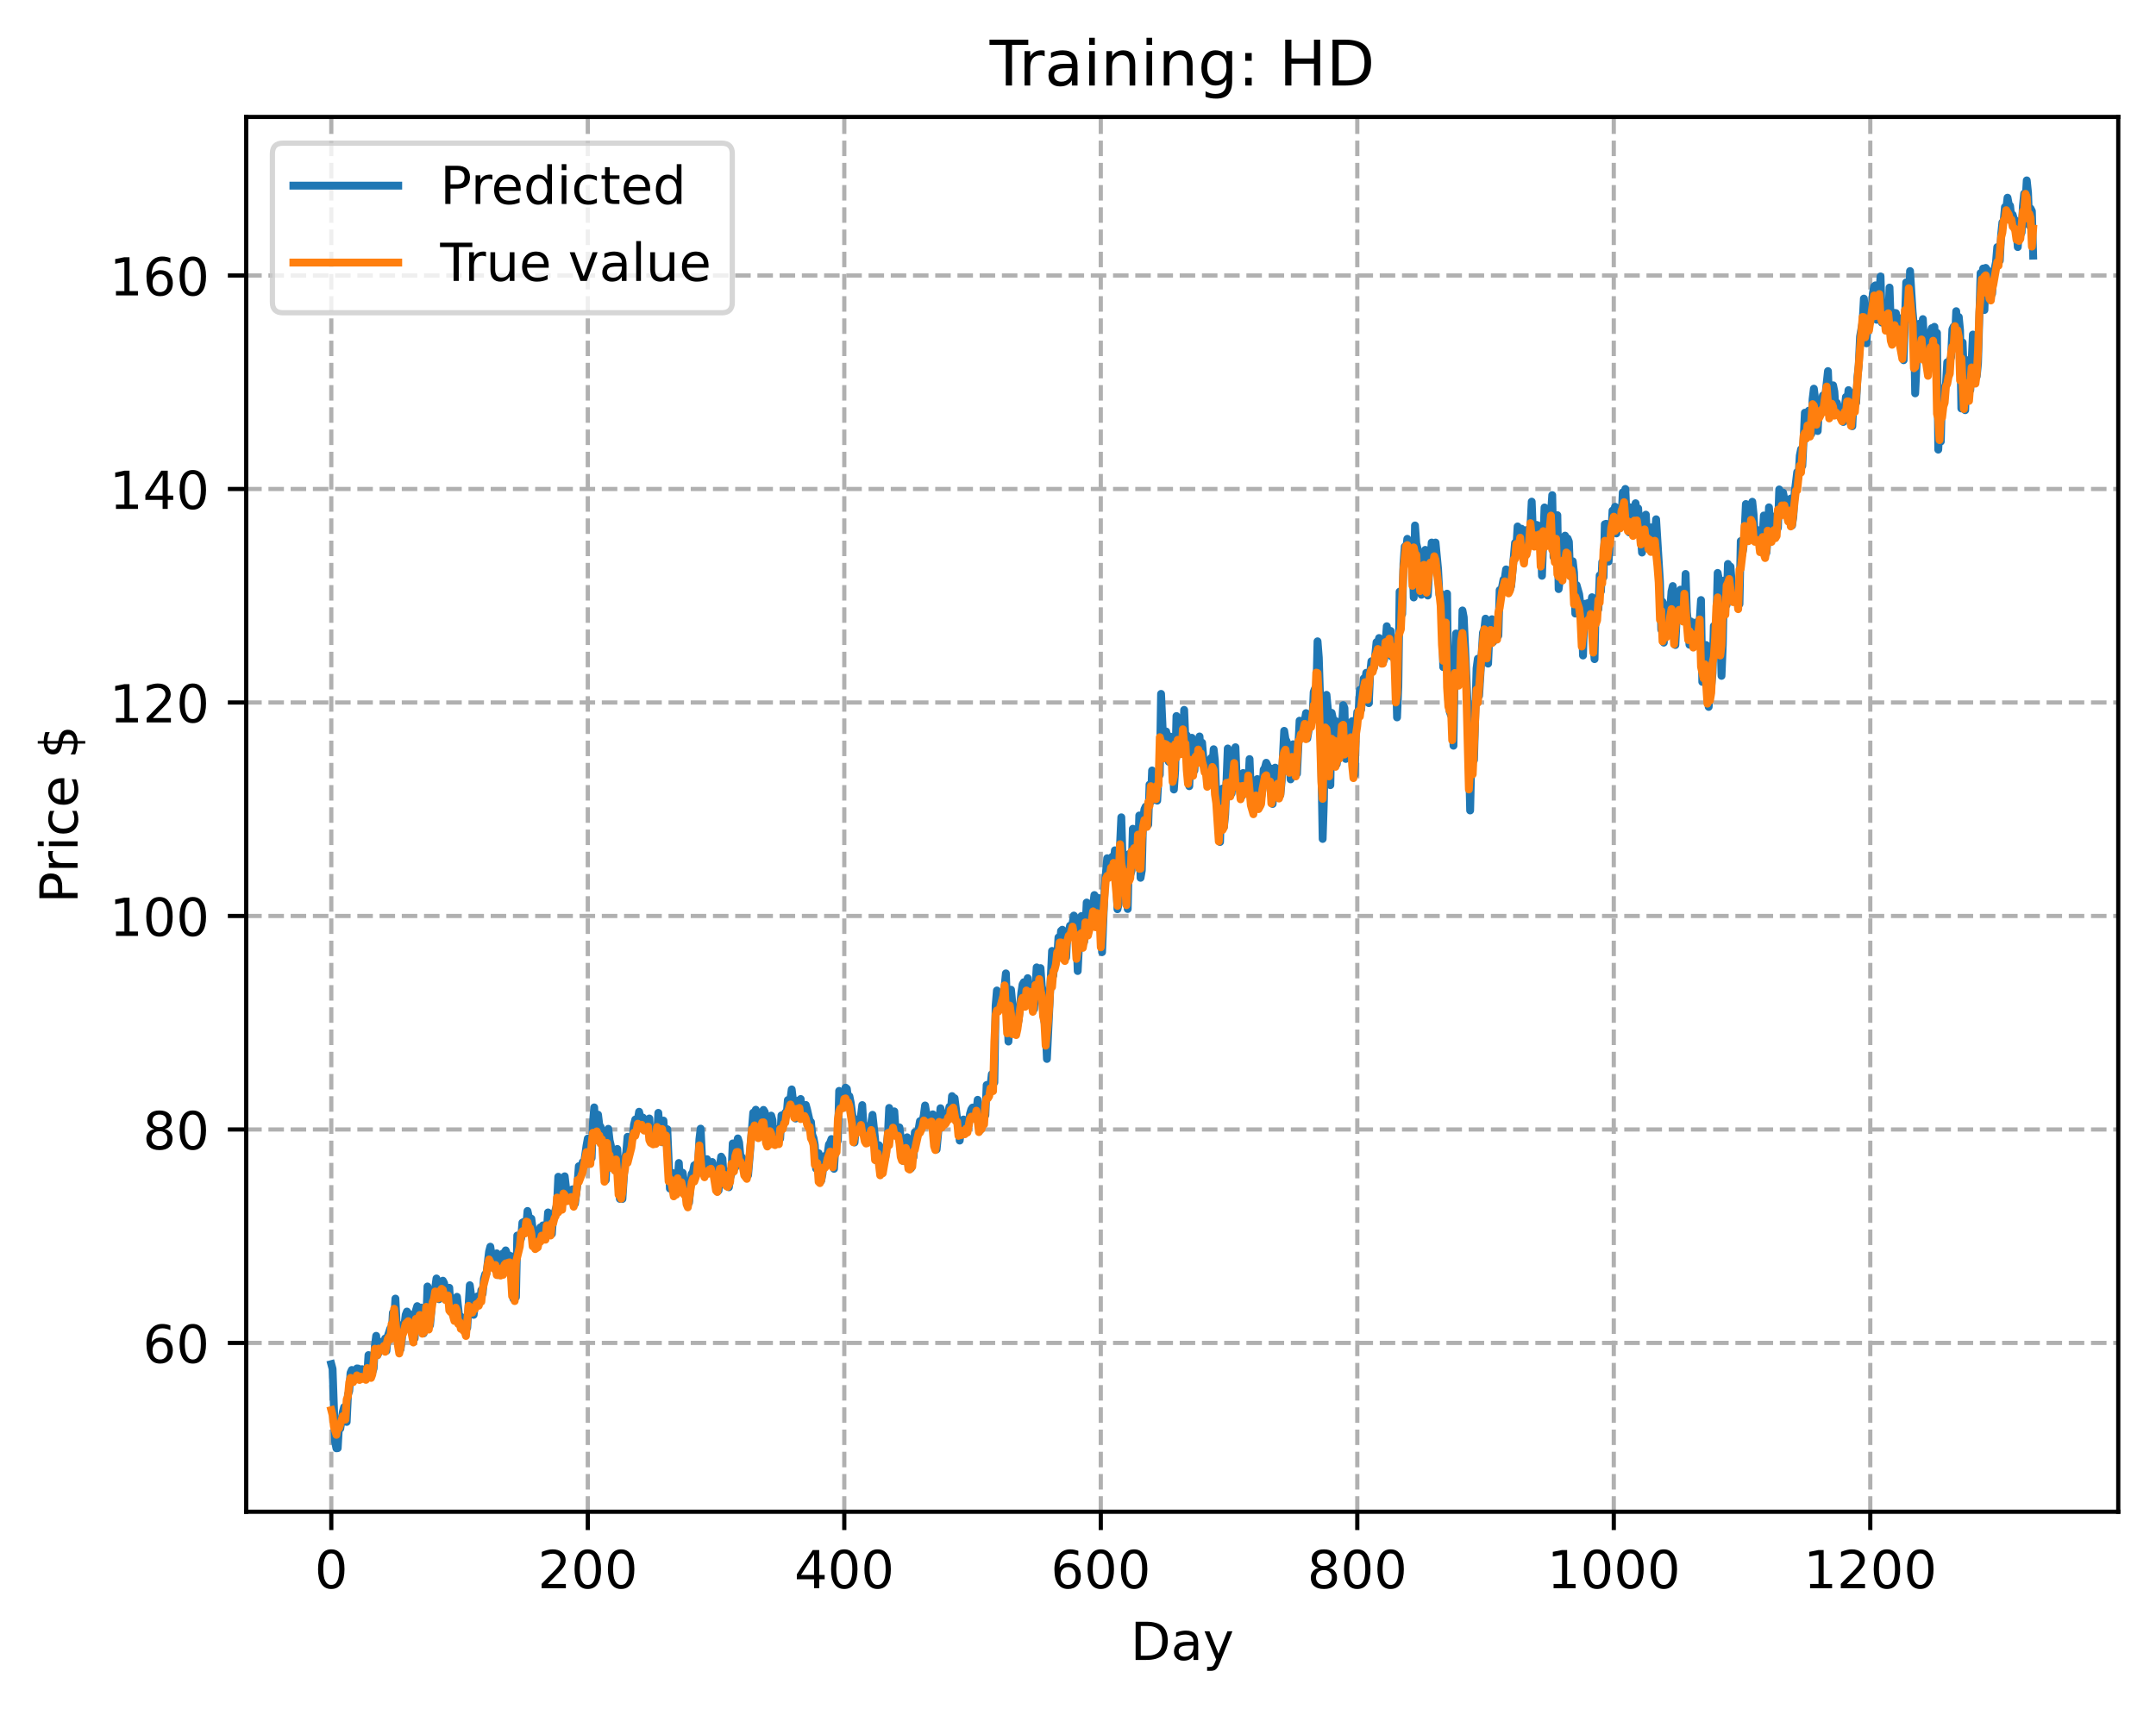 <?xml version="1.0" encoding="utf-8" standalone="no"?>
<!DOCTYPE svg PUBLIC "-//W3C//DTD SVG 1.1//EN"
  "http://www.w3.org/Graphics/SVG/1.1/DTD/svg11.dtd">
<!-- Created with matplotlib (https://matplotlib.org/) -->
<svg height="325.986pt" version="1.1" viewBox="0 0 411.286 325.986" width="411.286pt" xmlns="http://www.w3.org/2000/svg" xmlns:xlink="http://www.w3.org/1999/xlink">
 <defs>
  <style type="text/css">
*{stroke-linecap:butt;stroke-linejoin:round;}
  </style>
 </defs>
 <g id="figure_1">
  <g id="patch_1">
   <path d="M 0 325.986 
L 411.286 325.986 
L 411.286 0 
L 0 0 
z
" style="fill:#ffffff;"/>
  </g>
  <g id="axes_1">
   <g id="patch_2">
    <path d="M 46.966 288.43 
L 404.086 288.43 
L 404.086 22.318 
L 46.966 22.318 
z
" style="fill:#ffffff;"/>
   </g>
   <g id="matplotlib.axis_1">
    <g id="xtick_1">
     <g id="line2d_1">
      <path clip-path="url(#p4336e90fca)" d="M 63.198 288.43 
L 63.198 22.318 
" style="fill:none;stroke:#b0b0b0;stroke-dasharray:2.96,1.28;stroke-dashoffset:0;stroke-width:0.8;"/>
     </g>
     <g id="line2d_2">
      <defs>
       <path d="M 0 0 
L 0 3.5 
" id="m2ecf61a51d" style="stroke:#000000;stroke-width:0.8;"/>
      </defs>
      <g>
       <use style="stroke:#000000;stroke-width:0.8;" x="63.198" xlink:href="#m2ecf61a51d" y="288.43"/>
      </g>
     </g>
     <g id="text_1">
      <!-- 0 -->
      <defs>
       <path d="M 31.781 66.406 
Q 24.172 66.406 20.328 58.906 
Q 16.5 51.422 16.5 36.375 
Q 16.5 21.391 20.328 13.891 
Q 24.172 6.391 31.781 6.391 
Q 39.453 6.391 43.281 13.891 
Q 47.125 21.391 47.125 36.375 
Q 47.125 51.422 43.281 58.906 
Q 39.453 66.406 31.781 66.406 
z
M 31.781 74.219 
Q 44.047 74.219 50.516 64.516 
Q 56.984 54.828 56.984 36.375 
Q 56.984 17.969 50.516 8.266 
Q 44.047 -1.422 31.781 -1.422 
Q 19.531 -1.422 13.062 8.266 
Q 6.594 17.969 6.594 36.375 
Q 6.594 54.828 13.062 64.516 
Q 19.531 74.219 31.781 74.219 
z
" id="DejaVuSans-48"/>
      </defs>
      <g transform="translate(60.017 303.029)scale(0.1 -0.1)">
       <use xlink:href="#DejaVuSans-48"/>
      </g>
     </g>
    </g>
    <g id="xtick_2">
     <g id="line2d_3">
      <path clip-path="url(#p4336e90fca)" d="M 112.129 288.43 
L 112.129 22.318 
" style="fill:none;stroke:#b0b0b0;stroke-dasharray:2.96,1.28;stroke-dashoffset:0;stroke-width:0.8;"/>
     </g>
     <g id="line2d_4">
      <g>
       <use style="stroke:#000000;stroke-width:0.8;" x="112.129" xlink:href="#m2ecf61a51d" y="288.43"/>
      </g>
     </g>
     <g id="text_2">
      <!-- 200 -->
      <defs>
       <path d="M 19.188 8.297 
L 53.609 8.297 
L 53.609 0 
L 7.328 0 
L 7.328 8.297 
Q 12.938 14.109 22.625 23.891 
Q 32.328 33.688 34.812 36.531 
Q 39.547 41.844 41.422 45.531 
Q 43.312 49.219 43.312 52.781 
Q 43.312 58.594 39.234 62.25 
Q 35.156 65.922 28.609 65.922 
Q 23.969 65.922 18.812 64.312 
Q 13.672 62.703 7.812 59.422 
L 7.812 69.391 
Q 13.766 71.781 18.938 73 
Q 24.125 74.219 28.422 74.219 
Q 39.75 74.219 46.484 68.547 
Q 53.219 62.891 53.219 53.422 
Q 53.219 48.922 51.531 44.891 
Q 49.859 40.875 45.406 35.406 
Q 44.188 33.984 37.641 27.219 
Q 31.109 20.453 19.188 8.297 
z
" id="DejaVuSans-50"/>
      </defs>
      <g transform="translate(102.585 303.029)scale(0.1 -0.1)">
       <use xlink:href="#DejaVuSans-50"/>
       <use x="63.623" xlink:href="#DejaVuSans-48"/>
       <use x="127.246" xlink:href="#DejaVuSans-48"/>
      </g>
     </g>
    </g>
    <g id="xtick_3">
     <g id="line2d_5">
      <path clip-path="url(#p4336e90fca)" d="M 161.06 288.43 
L 161.06 22.318 
" style="fill:none;stroke:#b0b0b0;stroke-dasharray:2.96,1.28;stroke-dashoffset:0;stroke-width:0.8;"/>
     </g>
     <g id="line2d_6">
      <g>
       <use style="stroke:#000000;stroke-width:0.8;" x="161.06" xlink:href="#m2ecf61a51d" y="288.43"/>
      </g>
     </g>
     <g id="text_3">
      <!-- 400 -->
      <defs>
       <path d="M 37.797 64.312 
L 12.891 25.391 
L 37.797 25.391 
z
M 35.203 72.906 
L 47.609 72.906 
L 47.609 25.391 
L 58.016 25.391 
L 58.016 17.188 
L 47.609 17.188 
L 47.609 0 
L 37.797 0 
L 37.797 17.188 
L 4.891 17.188 
L 4.891 26.703 
z
" id="DejaVuSans-52"/>
      </defs>
      <g transform="translate(151.516 303.029)scale(0.1 -0.1)">
       <use xlink:href="#DejaVuSans-52"/>
       <use x="63.623" xlink:href="#DejaVuSans-48"/>
       <use x="127.246" xlink:href="#DejaVuSans-48"/>
      </g>
     </g>
    </g>
    <g id="xtick_4">
     <g id="line2d_7">
      <path clip-path="url(#p4336e90fca)" d="M 209.99 288.43 
L 209.99 22.318 
" style="fill:none;stroke:#b0b0b0;stroke-dasharray:2.96,1.28;stroke-dashoffset:0;stroke-width:0.8;"/>
     </g>
     <g id="line2d_8">
      <g>
       <use style="stroke:#000000;stroke-width:0.8;" x="209.99" xlink:href="#m2ecf61a51d" y="288.43"/>
      </g>
     </g>
     <g id="text_4">
      <!-- 600 -->
      <defs>
       <path d="M 33.016 40.375 
Q 26.375 40.375 22.484 35.828 
Q 18.609 31.297 18.609 23.391 
Q 18.609 15.531 22.484 10.953 
Q 26.375 6.391 33.016 6.391 
Q 39.656 6.391 43.531 10.953 
Q 47.406 15.531 47.406 23.391 
Q 47.406 31.297 43.531 35.828 
Q 39.656 40.375 33.016 40.375 
z
M 52.594 71.297 
L 52.594 62.312 
Q 48.875 64.062 45.094 64.984 
Q 41.312 65.922 37.594 65.922 
Q 27.828 65.922 22.672 59.328 
Q 17.531 52.734 16.797 39.406 
Q 19.672 43.656 24.016 45.922 
Q 28.375 48.188 33.594 48.188 
Q 44.578 48.188 50.953 41.516 
Q 57.328 34.859 57.328 23.391 
Q 57.328 12.156 50.688 5.359 
Q 44.047 -1.422 33.016 -1.422 
Q 20.359 -1.422 13.672 8.266 
Q 6.984 17.969 6.984 36.375 
Q 6.984 53.656 15.188 63.938 
Q 23.391 74.219 37.203 74.219 
Q 40.922 74.219 44.703 73.484 
Q 48.484 72.75 52.594 71.297 
z
" id="DejaVuSans-54"/>
      </defs>
      <g transform="translate(200.446 303.029)scale(0.1 -0.1)">
       <use xlink:href="#DejaVuSans-54"/>
       <use x="63.623" xlink:href="#DejaVuSans-48"/>
       <use x="127.246" xlink:href="#DejaVuSans-48"/>
      </g>
     </g>
    </g>
    <g id="xtick_5">
     <g id="line2d_9">
      <path clip-path="url(#p4336e90fca)" d="M 258.921 288.43 
L 258.921 22.318 
" style="fill:none;stroke:#b0b0b0;stroke-dasharray:2.96,1.28;stroke-dashoffset:0;stroke-width:0.8;"/>
     </g>
     <g id="line2d_10">
      <g>
       <use style="stroke:#000000;stroke-width:0.8;" x="258.921" xlink:href="#m2ecf61a51d" y="288.43"/>
      </g>
     </g>
     <g id="text_5">
      <!-- 800 -->
      <defs>
       <path d="M 31.781 34.625 
Q 24.75 34.625 20.719 30.859 
Q 16.703 27.094 16.703 20.516 
Q 16.703 13.922 20.719 10.156 
Q 24.75 6.391 31.781 6.391 
Q 38.812 6.391 42.859 10.172 
Q 46.922 13.969 46.922 20.516 
Q 46.922 27.094 42.891 30.859 
Q 38.875 34.625 31.781 34.625 
z
M 21.922 38.812 
Q 15.578 40.375 12.031 44.719 
Q 8.5 49.078 8.5 55.328 
Q 8.5 64.062 14.719 69.141 
Q 20.953 74.219 31.781 74.219 
Q 42.672 74.219 48.875 69.141 
Q 55.078 64.062 55.078 55.328 
Q 55.078 49.078 51.531 44.719 
Q 48 40.375 41.703 38.812 
Q 48.828 37.156 52.797 32.312 
Q 56.781 27.484 56.781 20.516 
Q 56.781 9.906 50.312 4.234 
Q 43.844 -1.422 31.781 -1.422 
Q 19.734 -1.422 13.25 4.234 
Q 6.781 9.906 6.781 20.516 
Q 6.781 27.484 10.781 32.312 
Q 14.797 37.156 21.922 38.812 
z
M 18.312 54.391 
Q 18.312 48.734 21.844 45.562 
Q 25.391 42.391 31.781 42.391 
Q 38.141 42.391 41.719 45.562 
Q 45.312 48.734 45.312 54.391 
Q 45.312 60.062 41.719 63.234 
Q 38.141 66.406 31.781 66.406 
Q 25.391 66.406 21.844 63.234 
Q 18.312 60.062 18.312 54.391 
z
" id="DejaVuSans-56"/>
      </defs>
      <g transform="translate(249.377 303.029)scale(0.1 -0.1)">
       <use xlink:href="#DejaVuSans-56"/>
       <use x="63.623" xlink:href="#DejaVuSans-48"/>
       <use x="127.246" xlink:href="#DejaVuSans-48"/>
      </g>
     </g>
    </g>
    <g id="xtick_6">
     <g id="line2d_11">
      <path clip-path="url(#p4336e90fca)" d="M 307.851 288.43 
L 307.851 22.318 
" style="fill:none;stroke:#b0b0b0;stroke-dasharray:2.96,1.28;stroke-dashoffset:0;stroke-width:0.8;"/>
     </g>
     <g id="line2d_12">
      <g>
       <use style="stroke:#000000;stroke-width:0.8;" x="307.851" xlink:href="#m2ecf61a51d" y="288.43"/>
      </g>
     </g>
     <g id="text_6">
      <!-- 1000 -->
      <defs>
       <path d="M 12.406 8.297 
L 28.516 8.297 
L 28.516 63.922 
L 10.984 60.406 
L 10.984 69.391 
L 28.422 72.906 
L 38.281 72.906 
L 38.281 8.297 
L 54.391 8.297 
L 54.391 0 
L 12.406 0 
z
" id="DejaVuSans-49"/>
      </defs>
      <g transform="translate(295.126 303.029)scale(0.1 -0.1)">
       <use xlink:href="#DejaVuSans-49"/>
       <use x="63.623" xlink:href="#DejaVuSans-48"/>
       <use x="127.246" xlink:href="#DejaVuSans-48"/>
       <use x="190.869" xlink:href="#DejaVuSans-48"/>
      </g>
     </g>
    </g>
    <g id="xtick_7">
     <g id="line2d_13">
      <path clip-path="url(#p4336e90fca)" d="M 356.782 288.43 
L 356.782 22.318 
" style="fill:none;stroke:#b0b0b0;stroke-dasharray:2.96,1.28;stroke-dashoffset:0;stroke-width:0.8;"/>
     </g>
     <g id="line2d_14">
      <g>
       <use style="stroke:#000000;stroke-width:0.8;" x="356.782" xlink:href="#m2ecf61a51d" y="288.43"/>
      </g>
     </g>
     <g id="text_7">
      <!-- 1200 -->
      <g transform="translate(344.057 303.029)scale(0.1 -0.1)">
       <use xlink:href="#DejaVuSans-49"/>
       <use x="63.623" xlink:href="#DejaVuSans-50"/>
       <use x="127.246" xlink:href="#DejaVuSans-48"/>
       <use x="190.869" xlink:href="#DejaVuSans-48"/>
      </g>
     </g>
    </g>
    <g id="text_8">
     <!-- Day -->
     <defs>
      <path d="M 19.672 64.797 
L 19.672 8.109 
L 31.594 8.109 
Q 46.688 8.109 53.688 14.938 
Q 60.688 21.781 60.688 36.531 
Q 60.688 51.172 53.688 57.984 
Q 46.688 64.797 31.594 64.797 
z
M 9.812 72.906 
L 30.078 72.906 
Q 51.266 72.906 61.172 64.094 
Q 71.094 55.281 71.094 36.531 
Q 71.094 17.672 61.125 8.828 
Q 51.172 0 30.078 0 
L 9.812 0 
z
" id="DejaVuSans-68"/>
      <path d="M 34.281 27.484 
Q 23.391 27.484 19.188 25 
Q 14.984 22.516 14.984 16.5 
Q 14.984 11.719 18.141 8.906 
Q 21.297 6.109 26.703 6.109 
Q 34.188 6.109 38.703 11.406 
Q 43.219 16.703 43.219 25.484 
L 43.219 27.484 
z
M 52.203 31.203 
L 52.203 0 
L 43.219 0 
L 43.219 8.297 
Q 40.141 3.328 35.547 0.953 
Q 30.953 -1.422 24.312 -1.422 
Q 15.922 -1.422 10.953 3.297 
Q 6 8.016 6 15.922 
Q 6 25.141 12.172 29.828 
Q 18.359 34.516 30.609 34.516 
L 43.219 34.516 
L 43.219 35.406 
Q 43.219 41.609 39.141 45 
Q 35.062 48.391 27.688 48.391 
Q 23 48.391 18.547 47.266 
Q 14.109 46.141 10.016 43.891 
L 10.016 52.203 
Q 14.938 54.109 19.578 55.047 
Q 24.219 56 28.609 56 
Q 40.484 56 46.344 49.844 
Q 52.203 43.703 52.203 31.203 
z
" id="DejaVuSans-97"/>
      <path d="M 32.172 -5.078 
Q 28.375 -14.844 24.75 -17.812 
Q 21.141 -20.797 15.094 -20.797 
L 7.906 -20.797 
L 7.906 -13.281 
L 13.188 -13.281 
Q 16.891 -13.281 18.938 -11.516 
Q 21 -9.766 23.484 -3.219 
L 25.094 0.875 
L 2.984 54.688 
L 12.5 54.688 
L 29.594 11.922 
L 46.688 54.688 
L 56.203 54.688 
z
" id="DejaVuSans-121"/>
     </defs>
     <g transform="translate(215.652 316.707)scale(0.1 -0.1)">
      <use xlink:href="#DejaVuSans-68"/>
      <use x="77.002" xlink:href="#DejaVuSans-97"/>
      <use x="138.281" xlink:href="#DejaVuSans-121"/>
     </g>
    </g>
   </g>
   <g id="matplotlib.axis_2">
    <g id="ytick_1">
     <g id="line2d_15">
      <path clip-path="url(#p4336e90fca)" d="M 46.966 256.225 
L 404.086 256.225 
" style="fill:none;stroke:#b0b0b0;stroke-dasharray:2.96,1.28;stroke-dashoffset:0;stroke-width:0.8;"/>
     </g>
     <g id="line2d_16">
      <defs>
       <path d="M 0 0 
L -3.5 0 
" id="m96bb5ebc0c" style="stroke:#000000;stroke-width:0.8;"/>
      </defs>
      <g>
       <use style="stroke:#000000;stroke-width:0.8;" x="46.966" xlink:href="#m96bb5ebc0c" y="256.225"/>
      </g>
     </g>
     <g id="text_9">
      <!-- 60 -->
      <g transform="translate(27.241 260.024)scale(0.1 -0.1)">
       <use xlink:href="#DejaVuSans-54"/>
       <use x="63.623" xlink:href="#DejaVuSans-48"/>
      </g>
     </g>
    </g>
    <g id="ytick_2">
     <g id="line2d_17">
      <path clip-path="url(#p4336e90fca)" d="M 46.966 215.493 
L 404.086 215.493 
" style="fill:none;stroke:#b0b0b0;stroke-dasharray:2.96,1.28;stroke-dashoffset:0;stroke-width:0.8;"/>
     </g>
     <g id="line2d_18">
      <g>
       <use style="stroke:#000000;stroke-width:0.8;" x="46.966" xlink:href="#m96bb5ebc0c" y="215.493"/>
      </g>
     </g>
     <g id="text_10">
      <!-- 80 -->
      <g transform="translate(27.241 219.292)scale(0.1 -0.1)">
       <use xlink:href="#DejaVuSans-56"/>
       <use x="63.623" xlink:href="#DejaVuSans-48"/>
      </g>
     </g>
    </g>
    <g id="ytick_3">
     <g id="line2d_19">
      <path clip-path="url(#p4336e90fca)" d="M 46.966 174.762 
L 404.086 174.762 
" style="fill:none;stroke:#b0b0b0;stroke-dasharray:2.96,1.28;stroke-dashoffset:0;stroke-width:0.8;"/>
     </g>
     <g id="line2d_20">
      <g>
       <use style="stroke:#000000;stroke-width:0.8;" x="46.966" xlink:href="#m96bb5ebc0c" y="174.762"/>
      </g>
     </g>
     <g id="text_11">
      <!-- 100 -->
      <g transform="translate(20.878 178.561)scale(0.1 -0.1)">
       <use xlink:href="#DejaVuSans-49"/>
       <use x="63.623" xlink:href="#DejaVuSans-48"/>
       <use x="127.246" xlink:href="#DejaVuSans-48"/>
      </g>
     </g>
    </g>
    <g id="ytick_4">
     <g id="line2d_21">
      <path clip-path="url(#p4336e90fca)" d="M 46.966 134.03 
L 404.086 134.03 
" style="fill:none;stroke:#b0b0b0;stroke-dasharray:2.96,1.28;stroke-dashoffset:0;stroke-width:0.8;"/>
     </g>
     <g id="line2d_22">
      <g>
       <use style="stroke:#000000;stroke-width:0.8;" x="46.966" xlink:href="#m96bb5ebc0c" y="134.03"/>
      </g>
     </g>
     <g id="text_12">
      <!-- 120 -->
      <g transform="translate(20.878 137.829)scale(0.1 -0.1)">
       <use xlink:href="#DejaVuSans-49"/>
       <use x="63.623" xlink:href="#DejaVuSans-50"/>
       <use x="127.246" xlink:href="#DejaVuSans-48"/>
      </g>
     </g>
    </g>
    <g id="ytick_5">
     <g id="line2d_23">
      <path clip-path="url(#p4336e90fca)" d="M 46.966 93.298 
L 404.086 93.298 
" style="fill:none;stroke:#b0b0b0;stroke-dasharray:2.96,1.28;stroke-dashoffset:0;stroke-width:0.8;"/>
     </g>
     <g id="line2d_24">
      <g>
       <use style="stroke:#000000;stroke-width:0.8;" x="46.966" xlink:href="#m96bb5ebc0c" y="93.298"/>
      </g>
     </g>
     <g id="text_13">
      <!-- 140 -->
      <g transform="translate(20.878 97.098)scale(0.1 -0.1)">
       <use xlink:href="#DejaVuSans-49"/>
       <use x="63.623" xlink:href="#DejaVuSans-52"/>
       <use x="127.246" xlink:href="#DejaVuSans-48"/>
      </g>
     </g>
    </g>
    <g id="ytick_6">
     <g id="line2d_25">
      <path clip-path="url(#p4336e90fca)" d="M 46.966 52.567 
L 404.086 52.567 
" style="fill:none;stroke:#b0b0b0;stroke-dasharray:2.96,1.28;stroke-dashoffset:0;stroke-width:0.8;"/>
     </g>
     <g id="line2d_26">
      <g>
       <use style="stroke:#000000;stroke-width:0.8;" x="46.966" xlink:href="#m96bb5ebc0c" y="52.567"/>
      </g>
     </g>
     <g id="text_14">
      <!-- 160 -->
      <g transform="translate(20.878 56.366)scale(0.1 -0.1)">
       <use xlink:href="#DejaVuSans-49"/>
       <use x="63.623" xlink:href="#DejaVuSans-54"/>
       <use x="127.246" xlink:href="#DejaVuSans-48"/>
      </g>
     </g>
    </g>
    <g id="text_15">
     <!-- Price $ -->
     <defs>
      <path d="M 19.672 64.797 
L 19.672 37.406 
L 32.078 37.406 
Q 38.969 37.406 42.719 40.969 
Q 46.484 44.531 46.484 51.125 
Q 46.484 57.672 42.719 61.234 
Q 38.969 64.797 32.078 64.797 
z
M 9.812 72.906 
L 32.078 72.906 
Q 44.344 72.906 50.609 67.359 
Q 56.891 61.812 56.891 51.125 
Q 56.891 40.328 50.609 34.812 
Q 44.344 29.297 32.078 29.297 
L 19.672 29.297 
L 19.672 0 
L 9.812 0 
z
" id="DejaVuSans-80"/>
      <path d="M 41.109 46.297 
Q 39.594 47.172 37.812 47.578 
Q 36.031 48 33.891 48 
Q 26.266 48 22.188 43.047 
Q 18.109 38.094 18.109 28.812 
L 18.109 0 
L 9.078 0 
L 9.078 54.688 
L 18.109 54.688 
L 18.109 46.188 
Q 20.953 51.172 25.484 53.578 
Q 30.031 56 36.531 56 
Q 37.453 56 38.578 55.875 
Q 39.703 55.766 41.062 55.516 
z
" id="DejaVuSans-114"/>
      <path d="M 9.422 54.688 
L 18.406 54.688 
L 18.406 0 
L 9.422 0 
z
M 9.422 75.984 
L 18.406 75.984 
L 18.406 64.594 
L 9.422 64.594 
z
" id="DejaVuSans-105"/>
      <path d="M 48.781 52.594 
L 48.781 44.188 
Q 44.969 46.297 41.141 47.344 
Q 37.312 48.391 33.406 48.391 
Q 24.656 48.391 19.812 42.844 
Q 14.984 37.312 14.984 27.297 
Q 14.984 17.281 19.812 11.734 
Q 24.656 6.203 33.406 6.203 
Q 37.312 6.203 41.141 7.25 
Q 44.969 8.297 48.781 10.406 
L 48.781 2.094 
Q 45.016 0.344 40.984 -0.531 
Q 36.969 -1.422 32.422 -1.422 
Q 20.062 -1.422 12.781 6.344 
Q 5.516 14.109 5.516 27.297 
Q 5.516 40.672 12.859 48.328 
Q 20.219 56 33.016 56 
Q 37.156 56 41.109 55.141 
Q 45.062 54.297 48.781 52.594 
z
" id="DejaVuSans-99"/>
      <path d="M 56.203 29.594 
L 56.203 25.203 
L 14.891 25.203 
Q 15.484 15.922 20.484 11.062 
Q 25.484 6.203 34.422 6.203 
Q 39.594 6.203 44.453 7.469 
Q 49.312 8.734 54.109 11.281 
L 54.109 2.781 
Q 49.266 0.734 44.188 -0.344 
Q 39.109 -1.422 33.891 -1.422 
Q 20.797 -1.422 13.156 6.188 
Q 5.516 13.812 5.516 26.812 
Q 5.516 40.234 12.766 48.109 
Q 20.016 56 32.328 56 
Q 43.359 56 49.781 48.891 
Q 56.203 41.797 56.203 29.594 
z
M 47.219 32.234 
Q 47.125 39.594 43.094 43.984 
Q 39.062 48.391 32.422 48.391 
Q 24.906 48.391 20.391 44.141 
Q 15.875 39.891 15.188 32.172 
z
" id="DejaVuSans-101"/>
      <path id="DejaVuSans-32"/>
      <path d="M 33.797 -14.703 
L 28.906 -14.703 
L 28.859 0 
Q 23.734 0.094 18.609 1.188 
Q 13.484 2.297 8.297 4.5 
L 8.297 13.281 
Q 13.281 10.156 18.375 8.562 
Q 23.484 6.984 28.906 6.938 
L 28.906 29.203 
Q 18.109 30.953 13.203 35.156 
Q 8.297 39.359 8.297 46.688 
Q 8.297 54.641 13.625 59.219 
Q 18.953 63.812 28.906 64.5 
L 28.906 75.984 
L 33.797 75.984 
L 33.797 64.656 
Q 38.328 64.453 42.578 63.688 
Q 46.828 62.938 50.875 61.625 
L 50.875 53.078 
Q 46.828 55.125 42.547 56.25 
Q 38.281 57.375 33.797 57.562 
L 33.797 36.719 
Q 44.875 35.016 50.094 30.609 
Q 55.328 26.219 55.328 18.609 
Q 55.328 10.359 49.781 5.594 
Q 44.234 0.828 33.797 0.094 
z
M 28.906 37.594 
L 28.906 57.625 
Q 23.25 56.984 20.266 54.391 
Q 17.281 51.812 17.281 47.516 
Q 17.281 43.312 20.031 40.969 
Q 22.797 38.625 28.906 37.594 
z
M 33.797 28.219 
L 33.797 7.078 
Q 39.984 7.906 43.141 10.594 
Q 46.297 13.281 46.297 17.672 
Q 46.297 21.969 43.281 24.5 
Q 40.281 27.047 33.797 28.219 
z
" id="DejaVuSans-36"/>
     </defs>
     <g transform="translate(14.798 172.342)rotate(-90)scale(0.1 -0.1)">
      <use xlink:href="#DejaVuSans-80"/>
      <use x="58.553" xlink:href="#DejaVuSans-114"/>
      <use x="99.666" xlink:href="#DejaVuSans-105"/>
      <use x="127.449" xlink:href="#DejaVuSans-99"/>
      <use x="182.43" xlink:href="#DejaVuSans-101"/>
      <use x="243.953" xlink:href="#DejaVuSans-32"/>
      <use x="275.74" xlink:href="#DejaVuSans-36"/>
     </g>
    </g>
   </g>
   <g id="line2d_27">
    <path clip-path="url(#p4336e90fca)" d="M 63.198 260.265 
L 63.443 261.178 
L 63.932 275.126 
L 64.177 276.334 
L 64.422 276.305 
L 64.666 272.066 
L 64.911 272.579 
L 65.4 269.377 
L 65.645 268.469 
L 65.89 270.432 
L 66.134 271.299 
L 66.379 266.073 
L 66.623 265.407 
L 66.868 261.931 
L 67.113 261.379 
L 67.357 263.087 
L 67.602 263.133 
L 68.091 261.087 
L 68.336 261.11 
L 68.581 261.282 
L 68.825 262.535 
L 69.07 261.229 
L 69.315 262.053 
L 69.804 261.31 
L 70.049 262.369 
L 70.293 258.542 
L 70.538 260.831 
L 70.783 260.085 
L 71.027 261.851 
L 71.272 261.091 
L 71.517 256.767 
L 71.761 254.866 
L 72.006 258.579 
L 72.251 258.023 
L 72.495 255.998 
L 72.74 256.914 
L 72.984 256.336 
L 73.229 257.13 
L 73.474 255.379 
L 73.718 257.727 
L 73.963 254.954 
L 74.452 253.469 
L 74.697 254.985 
L 74.942 250.461 
L 75.186 251.941 
L 75.431 247.761 
L 75.676 252.841 
L 76.41 257.448 
L 76.654 255.57 
L 76.899 252.689 
L 77.144 252.856 
L 77.388 250.869 
L 77.633 250.233 
L 77.878 250.595 
L 78.122 250.704 
L 78.856 254.814 
L 79.101 255.363 
L 79.345 250 
L 79.59 249.199 
L 79.835 250.881 
L 80.079 249.502 
L 80.324 249.471 
L 80.813 254.405 
L 81.303 252.622 
L 81.547 245.45 
L 81.792 252.825 
L 82.037 252.846 
L 82.281 250.198 
L 82.526 246.098 
L 82.771 246.21 
L 83.015 245.773 
L 83.26 243.922 
L 83.749 247.887 
L 83.994 245.404 
L 84.239 247.038 
L 84.483 244.346 
L 84.728 244.821 
L 84.972 246.864 
L 85.217 246.892 
L 85.706 245.696 
L 85.951 249.567 
L 86.196 249.371 
L 86.44 248.627 
L 86.685 250.205 
L 86.93 250.937 
L 87.174 247.424 
L 87.664 251.845 
L 87.908 251.185 
L 88.153 253.316 
L 88.398 251.882 
L 88.642 252.757 
L 88.887 252.532 
L 89.132 253.333 
L 89.621 245.209 
L 90.355 250.864 
L 90.599 248.844 
L 90.844 247.85 
L 91.089 247.338 
L 91.333 247.491 
L 91.578 248.332 
L 91.823 246.155 
L 92.067 246.84 
L 92.312 243.981 
L 92.557 243.112 
L 92.801 242.973 
L 93.291 238.81 
L 93.535 237.858 
L 93.78 239.594 
L 94.025 240.416 
L 94.269 240.005 
L 94.514 240.967 
L 94.759 239.131 
L 95.003 243.274 
L 95.248 242.349 
L 95.493 240.71 
L 95.737 242.36 
L 95.982 239.112 
L 96.227 241.879 
L 96.471 238.564 
L 96.716 239.25 
L 96.96 240.387 
L 97.205 239.566 
L 97.45 239.666 
L 97.694 242.463 
L 97.939 247.796 
L 98.184 242.798 
L 98.428 247.49 
L 98.673 235.732 
L 99.162 236.814 
L 99.407 236.33 
L 99.652 233.273 
L 99.896 233.14 
L 100.386 233.912 
L 100.63 231.044 
L 101.12 233.332 
L 101.364 232.512 
L 101.609 234.407 
L 101.854 237.43 
L 102.098 236.035 
L 102.343 236.739 
L 102.587 235.959 
L 102.832 235.774 
L 103.077 234.175 
L 103.321 234.342 
L 103.566 233.789 
L 103.811 235.843 
L 104.055 234.359 
L 104.3 234.938 
L 104.545 231.323 
L 104.789 234.172 
L 105.034 233.553 
L 105.279 235.431 
L 105.523 232.028 
L 105.768 231.596 
L 106.257 229.757 
L 106.502 224.513 
L 106.747 230.604 
L 106.991 229.713 
L 107.236 228.247 
L 107.481 229.367 
L 107.725 224.43 
L 107.97 226.563 
L 108.215 227.281 
L 108.459 227.64 
L 108.704 227.233 
L 108.948 227.255 
L 109.193 226.923 
L 109.438 227.58 
L 109.682 229.668 
L 110.172 225.749 
L 110.416 222.503 
L 110.661 224.01 
L 110.906 223.441 
L 111.15 221.732 
L 111.395 222.013 
L 111.884 218.574 
L 112.129 217.222 
L 112.374 220.387 
L 112.618 220.551 
L 112.863 220.94 
L 113.108 214.276 
L 113.352 211.285 
L 113.597 216.845 
L 113.842 216.232 
L 114.086 212.668 
L 114.331 214.693 
L 114.575 214.987 
L 114.82 217.127 
L 115.065 216.372 
L 115.309 223.902 
L 115.554 225.168 
L 116.043 215.371 
L 116.288 217.565 
L 116.533 218.573 
L 116.777 222.011 
L 117.022 221.228 
L 117.267 221.114 
L 117.511 222.435 
L 117.756 219.208 
L 118.245 228.739 
L 118.49 227.873 
L 118.735 228.754 
L 119.224 221.159 
L 119.469 219.805 
L 119.713 216.896 
L 119.958 220.274 
L 120.203 218.412 
L 120.692 217.041 
L 120.936 214.608 
L 121.181 213.6 
L 121.426 215.197 
L 121.915 212.111 
L 122.404 214.162 
L 122.649 213.227 
L 122.894 214.771 
L 123.138 214.878 
L 123.383 215.117 
L 123.628 213.926 
L 123.872 213.394 
L 124.117 217.653 
L 124.606 216.947 
L 124.851 217.124 
L 125.096 215.176 
L 125.34 216.765 
L 125.585 212.322 
L 125.83 215.82 
L 126.074 214.094 
L 126.319 217.936 
L 126.563 213.799 
L 126.808 217.631 
L 127.297 215.444 
L 127.787 226.776 
L 128.031 224.169 
L 128.276 223.794 
L 128.521 225.709 
L 128.765 226.352 
L 129.01 226.201 
L 129.255 225.474 
L 129.499 221.89 
L 129.744 226.746 
L 129.989 223.659 
L 130.233 223.759 
L 130.723 227.142 
L 130.967 226.065 
L 131.212 229.139 
L 131.457 229.441 
L 131.946 223.966 
L 132.191 223.619 
L 132.435 222.337 
L 132.68 223.69 
L 132.924 221.985 
L 133.169 222.013 
L 133.414 217.386 
L 133.658 215.334 
L 133.903 220.508 
L 134.148 222.048 
L 134.392 221.836 
L 134.637 222.385 
L 134.882 221.164 
L 135.371 223.089 
L 135.616 221.804 
L 135.86 221.699 
L 136.105 222.761 
L 136.35 222.88 
L 136.839 227.345 
L 137.084 227.139 
L 137.328 222.462 
L 137.573 220.68 
L 137.818 221.09 
L 138.062 224.752 
L 138.307 225.228 
L 138.551 223.492 
L 138.796 226.285 
L 139.041 226.529 
L 139.285 224.748 
L 139.53 224.012 
L 139.775 218.157 
L 140.019 222.107 
L 140.264 222.749 
L 140.509 218.41 
L 140.753 217.198 
L 140.998 217.977 
L 141.243 220.576 
L 141.487 220.759 
L 141.732 221.863 
L 141.977 221.405 
L 142.221 223.314 
L 142.466 223.994 
L 142.711 224.227 
L 143.689 212.288 
L 143.934 214.987 
L 144.178 211.724 
L 144.912 216.675 
L 145.402 212.191 
L 145.646 211.761 
L 145.891 212.18 
L 146.38 217.866 
L 146.87 216.438 
L 147.114 212.854 
L 147.359 213.725 
L 147.604 217.957 
L 147.848 215.867 
L 148.093 217.106 
L 148.582 215.33 
L 148.827 217.25 
L 149.072 212.803 
L 149.316 214.365 
L 149.561 213.665 
L 149.806 212.276 
L 150.05 212.834 
L 150.295 209.877 
L 150.784 209.69 
L 151.029 207.853 
L 151.273 209.927 
L 151.518 211.022 
L 151.763 213.418 
L 152.252 209.984 
L 152.497 211.306 
L 152.741 209.679 
L 152.986 213.273 
L 153.231 212.084 
L 153.475 211.696 
L 153.72 210.816 
L 153.965 211.702 
L 154.454 213.851 
L 154.699 214.058 
L 154.943 216.483 
L 155.188 217.13 
L 155.433 218.443 
L 155.677 222.969 
L 155.922 220.004 
L 156.166 220.026 
L 156.411 225.146 
L 156.656 225.278 
L 156.9 223.972 
L 157.145 221.395 
L 157.39 220.526 
L 157.634 221.217 
L 157.879 220.136 
L 158.124 218.364 
L 158.368 217.997 
L 158.613 217.32 
L 159.102 223.008 
L 159.347 218.976 
L 159.836 217.554 
L 160.081 208.133 
L 160.326 208.323 
L 160.815 209.136 
L 161.06 210.483 
L 161.304 207.516 
L 161.549 207.724 
L 161.794 209.661 
L 162.038 209.15 
L 162.283 210.363 
L 162.772 214.065 
L 163.017 217.978 
L 163.261 214.994 
L 163.506 214.501 
L 163.751 213.521 
L 163.995 213.939 
L 164.24 212.864 
L 164.485 210.842 
L 164.729 215.189 
L 164.974 215.464 
L 165.219 216.817 
L 165.463 217.149 
L 165.708 216.48 
L 165.953 214.783 
L 166.197 214.315 
L 166.442 212.698 
L 166.931 217.263 
L 167.176 221.414 
L 167.421 220.706 
L 167.665 218.492 
L 167.91 220.478 
L 168.154 223.653 
L 168.399 221.776 
L 168.644 221.605 
L 168.888 220.859 
L 169.378 216.38 
L 169.622 211.384 
L 169.867 216.957 
L 170.112 212.583 
L 170.356 215.601 
L 170.601 212.039 
L 170.846 215.565 
L 171.09 215.603 
L 171.58 215.095 
L 171.824 217.08 
L 172.069 220.133 
L 172.314 221.52 
L 172.558 221.354 
L 173.048 216.988 
L 173.537 222.467 
L 173.782 222.929 
L 174.026 218.677 
L 174.271 220.771 
L 174.515 216.025 
L 174.76 217.745 
L 175.005 216.101 
L 175.249 215.303 
L 175.494 213.9 
L 175.739 214.033 
L 175.983 213.933 
L 176.228 212.744 
L 176.473 210.913 
L 176.962 213.836 
L 177.207 213.81 
L 177.451 213.032 
L 177.941 212.605 
L 178.185 215.142 
L 178.43 219.157 
L 178.675 219.305 
L 179.409 211.447 
L 179.898 214.333 
L 180.142 213.125 
L 180.387 213.474 
L 180.632 213.117 
L 180.876 212.342 
L 181.121 211.16 
L 181.366 212.17 
L 181.61 209.127 
L 181.855 209.637 
L 182.1 209.519 
L 182.589 213.46 
L 182.834 213.568 
L 183.078 217.617 
L 183.323 215.394 
L 183.568 215.642 
L 183.812 213.593 
L 184.302 215.084 
L 184.546 214.119 
L 184.791 214.72 
L 185.036 212.525 
L 185.28 211.683 
L 185.525 211.318 
L 185.77 212.094 
L 186.014 211.729 
L 186.259 212.067 
L 186.503 209.833 
L 186.993 215.642 
L 187.727 212.564 
L 187.971 212.78 
L 188.216 207.014 
L 188.461 206.962 
L 188.705 207.364 
L 188.95 207.158 
L 189.195 204.954 
L 189.439 206.254 
L 189.684 206.526 
L 189.929 191.886 
L 190.173 188.977 
L 190.663 192.352 
L 190.907 192.334 
L 191.152 190.924 
L 191.397 190.632 
L 191.886 185.71 
L 192.375 198.727 
L 192.864 188.826 
L 193.109 191.346 
L 193.354 196.818 
L 193.843 194.565 
L 194.088 195.668 
L 194.332 194.583 
L 194.822 189.483 
L 195.066 187.819 
L 195.311 187.392 
L 195.556 190.175 
L 195.8 190.947 
L 196.045 186.624 
L 196.29 190.53 
L 196.534 187.827 
L 197.024 192.128 
L 197.268 192.534 
L 197.758 184.564 
L 198.247 189.52 
L 198.491 184.707 
L 198.736 188.131 
L 198.981 189.411 
L 199.225 194.855 
L 199.47 196.069 
L 199.715 202.042 
L 200.693 181.43 
L 200.938 186.099 
L 201.183 181.861 
L 201.427 182.942 
L 201.672 182.557 
L 201.917 178.841 
L 202.161 180.5 
L 202.406 177.613 
L 202.651 177.387 
L 202.895 182.733 
L 203.14 182.257 
L 203.385 182.665 
L 203.629 178.052 
L 203.874 177.87 
L 204.118 176.62 
L 204.363 177.047 
L 204.608 176.113 
L 204.852 174.686 
L 205.097 177.525 
L 205.342 178.318 
L 205.586 185.268 
L 205.831 180.374 
L 206.32 174.762 
L 206.565 175.338 
L 206.81 179.709 
L 207.054 177.478 
L 207.299 172.195 
L 207.788 177.284 
L 208.278 174.752 
L 208.767 170.765 
L 209.012 174.715 
L 209.256 175.858 
L 209.501 171.3 
L 209.746 173.616 
L 209.99 172.641 
L 210.235 181.664 
L 210.724 169.427 
L 211.213 163.743 
L 211.458 164.349 
L 211.703 165.488 
L 211.947 165.356 
L 212.192 163.44 
L 212.437 164.683 
L 212.681 162.231 
L 213.171 173.479 
L 213.415 172.404 
L 213.66 161.22 
L 213.905 155.935 
L 214.149 164.121 
L 214.394 164.927 
L 214.639 166.436 
L 215.128 173.433 
L 215.373 162.941 
L 215.617 166.949 
L 215.862 166.151 
L 216.106 158.124 
L 216.351 162.43 
L 216.596 159.812 
L 216.84 164.601 
L 217.085 163.945 
L 217.33 155.586 
L 217.574 167.483 
L 217.819 166.071 
L 218.064 156.2 
L 218.308 154.426 
L 218.553 153.895 
L 218.798 154.922 
L 219.042 157.338 
L 219.287 149.694 
L 219.532 153.019 
L 219.776 147.003 
L 220.021 149.891 
L 220.266 149.704 
L 220.51 149.838 
L 220.755 152.761 
L 221 148.322 
L 221.244 147.823 
L 221.489 132.385 
L 221.978 143.222 
L 222.223 144.492 
L 222.467 139.564 
L 222.712 141.158 
L 222.957 145.339 
L 223.201 140.518 
L 223.446 145.458 
L 223.691 142.267 
L 223.935 150.635 
L 224.18 146.98 
L 224.425 136.611 
L 224.669 143.448 
L 224.914 137.594 
L 225.159 142.073 
L 225.403 140.801 
L 225.648 142.749 
L 225.893 135.443 
L 226.137 141.171 
L 226.382 140.269 
L 226.627 147.47 
L 226.871 150.005 
L 227.116 143.908 
L 227.361 140.76 
L 227.605 145.103 
L 227.85 147.015 
L 228.094 142.496 
L 228.339 141.813 
L 228.584 144.212 
L 228.828 140.508 
L 229.073 144.253 
L 229.318 141.7 
L 229.562 144.737 
L 230.052 146.039 
L 230.296 146.034 
L 230.541 149.589 
L 230.786 145.094 
L 231.03 144.617 
L 231.275 146.402 
L 231.52 142.946 
L 231.764 145.168 
L 232.009 151.563 
L 232.254 152.388 
L 232.743 160.644 
L 232.988 150.86 
L 233.232 150.443 
L 233.477 157.807 
L 233.722 155.396 
L 234.211 142.8 
L 234.455 148.196 
L 234.7 147.119 
L 234.945 151.39 
L 235.679 142.566 
L 235.923 148.83 
L 236.168 149.638 
L 236.413 149.328 
L 236.657 148.587 
L 236.902 151.913 
L 237.147 147.485 
L 237.391 147.906 
L 237.636 150.429 
L 237.881 148.947 
L 238.125 149.841 
L 238.37 144.824 
L 238.615 151.187 
L 238.859 153.375 
L 239.104 153.455 
L 239.349 154.339 
L 239.593 149.207 
L 239.838 148.636 
L 240.327 153.856 
L 240.816 150.737 
L 241.061 146.849 
L 241.306 146.461 
L 241.55 145.527 
L 241.795 146.051 
L 242.04 148.332 
L 242.284 147.93 
L 242.529 146.64 
L 242.774 153.394 
L 243.263 146.457 
L 243.508 149.318 
L 243.752 150.592 
L 243.997 147.037 
L 244.242 151.681 
L 244.486 149.128 
L 244.976 139.437 
L 245.22 141.011 
L 245.465 141.485 
L 245.709 144.788 
L 245.954 145.04 
L 246.199 148.701 
L 246.688 141.997 
L 246.933 143.298 
L 247.177 146.55 
L 247.422 147.625 
L 247.911 137.501 
L 248.156 139.507 
L 248.401 137.682 
L 248.645 139.064 
L 249.135 136.058 
L 249.379 140.897 
L 249.624 139.452 
L 249.869 136.626 
L 250.113 137.21 
L 250.358 137.493 
L 250.603 132.036 
L 250.847 131.388 
L 251.092 132.697 
L 251.337 122.358 
L 251.581 125.476 
L 251.826 133.277 
L 252.315 160.068 
L 252.56 152.445 
L 252.804 135.745 
L 253.049 132.571 
L 253.294 135.179 
L 253.538 139.366 
L 253.783 149.802 
L 254.028 136.003 
L 254.272 137.149 
L 254.517 145.691 
L 254.762 137.534 
L 255.006 145.788 
L 255.496 140.583 
L 255.74 143.351 
L 256.23 134.532 
L 256.474 135.065 
L 256.719 144.801 
L 256.964 138.729 
L 257.208 142.244 
L 257.453 139.978 
L 257.697 139.928 
L 257.942 137.585 
L 258.187 146.17 
L 258.431 147.85 
L 258.676 138.627 
L 258.921 135.838 
L 259.165 135.887 
L 259.41 131.612 
L 259.655 135.383 
L 260.144 129.453 
L 260.389 130.009 
L 260.633 128.363 
L 260.878 129.904 
L 261.123 134.161 
L 261.367 128.486 
L 261.612 126.165 
L 261.857 126.133 
L 262.101 127.389 
L 262.591 122.514 
L 262.835 122.804 
L 263.08 121.727 
L 263.569 126.355 
L 263.814 126.313 
L 264.058 125.832 
L 264.548 119.478 
L 264.792 122.025 
L 265.037 120.861 
L 265.282 120.371 
L 265.526 125.296 
L 265.771 121.938 
L 266.016 123.619 
L 266.26 126.495 
L 266.505 136.877 
L 266.75 131.095 
L 266.994 112.882 
L 267.239 117.196 
L 267.484 117.148 
L 267.728 107.548 
L 267.973 104.278 
L 268.218 104.956 
L 268.462 102.805 
L 268.707 103.62 
L 268.952 106.844 
L 269.196 104.223 
L 269.441 106.067 
L 269.685 114.001 
L 269.93 100.254 
L 270.175 103.673 
L 270.419 104.66 
L 270.664 110.417 
L 270.909 106.828 
L 271.153 113.482 
L 271.398 107.054 
L 271.643 109.185 
L 271.887 104.91 
L 272.377 113.628 
L 272.621 108.803 
L 272.866 107.227 
L 273.111 103.508 
L 273.355 106.29 
L 273.6 107.349 
L 273.845 103.515 
L 274.334 108.609 
L 274.579 113.44 
L 274.823 113.2 
L 275.068 117.177 
L 275.313 127.28 
L 275.557 126.751 
L 276.046 113.258 
L 276.291 133.535 
L 276.536 135.734 
L 276.78 136.437 
L 277.025 131.542 
L 277.27 142.28 
L 277.514 127.388 
L 277.759 120.863 
L 278.004 126.615 
L 278.248 126.869 
L 278.493 128.633 
L 278.738 126.994 
L 278.982 116.468 
L 279.227 117.764 
L 279.961 134.105 
L 280.45 154.637 
L 280.695 144.095 
L 280.94 140.923 
L 281.184 145.02 
L 281.673 127.52 
L 281.918 125.673 
L 282.163 132.746 
L 282.897 120.673 
L 283.141 120.198 
L 283.386 118.031 
L 283.631 120.812 
L 283.875 126.617 
L 284.12 120.936 
L 284.365 122.051 
L 284.609 118.144 
L 284.854 122.467 
L 285.343 118.55 
L 285.588 120.986 
L 285.833 121.282 
L 286.077 112.588 
L 286.322 113.109 
L 286.811 110.585 
L 287.056 110.327 
L 287.301 108.639 
L 287.79 112.019 
L 288.034 112.536 
L 288.279 111.808 
L 289.013 103.569 
L 289.258 104.529 
L 289.502 100.442 
L 289.747 101.221 
L 289.992 102.72 
L 290.236 100.869 
L 290.481 106.091 
L 290.726 105.314 
L 290.97 106.061 
L 291.215 101.124 
L 291.46 104 
L 291.949 100.576 
L 292.194 95.706 
L 292.438 102.067 
L 292.683 102.254 
L 292.928 103.69 
L 293.172 100.151 
L 293.417 100.92 
L 293.661 102.194 
L 293.906 100.316 
L 294.151 109.858 
L 294.64 96.817 
L 294.885 103.616 
L 295.129 101.511 
L 295.374 102.944 
L 295.619 99.599 
L 295.863 98.058 
L 296.108 94.462 
L 296.353 106.278 
L 296.597 104.551 
L 296.842 106.594 
L 297.087 98.289 
L 297.331 112.396 
L 297.576 110.395 
L 297.821 109.496 
L 298.065 107.716 
L 298.31 108.181 
L 298.555 102.194 
L 298.799 104.71 
L 299.044 102.73 
L 299.289 103.354 
L 299.533 109.93 
L 299.778 110.037 
L 300.022 107.082 
L 300.267 109.203 
L 300.512 117.071 
L 300.756 111.626 
L 301.246 113.363 
L 301.735 117.28 
L 301.98 125.069 
L 302.224 117.195 
L 302.469 115.181 
L 302.714 116.719 
L 302.958 115.04 
L 303.203 115.285 
L 303.448 116.019 
L 303.692 113.946 
L 303.937 121.904 
L 304.182 125.766 
L 304.426 114.189 
L 304.671 116.191 
L 304.916 116.232 
L 305.16 109.772 
L 305.405 112.818 
L 305.649 107.231 
L 305.894 110.118 
L 306.139 100.016 
L 306.383 99.933 
L 306.628 102.803 
L 306.873 107.134 
L 307.117 102.723 
L 307.362 102.018 
L 307.607 97.425 
L 307.851 97.636 
L 308.096 96.684 
L 308.341 101.779 
L 308.585 99.057 
L 308.83 98.839 
L 309.075 98.254 
L 309.319 99.344 
L 309.564 93.932 
L 309.809 94.56 
L 310.053 93.284 
L 310.298 98.667 
L 310.543 99.006 
L 310.787 101.575 
L 311.032 96.783 
L 311.277 99.369 
L 311.521 99.556 
L 311.766 101.126 
L 312.01 96.014 
L 312.255 99.134 
L 312.5 96.991 
L 312.744 100.548 
L 312.989 101.72 
L 313.234 105.426 
L 313.478 101.603 
L 313.723 101.178 
L 313.968 98.191 
L 314.212 102.987 
L 314.457 101.13 
L 314.702 103.875 
L 314.946 100.614 
L 315.191 104.736 
L 315.436 103.944 
L 315.68 102.276 
L 315.925 99.072 
L 316.659 110.971 
L 316.904 120.14 
L 317.148 114.814 
L 317.393 122.614 
L 317.882 115.475 
L 318.127 119.318 
L 318.616 116.154 
L 318.861 112.838 
L 319.105 111.814 
L 319.35 115.97 
L 319.595 123.071 
L 320.084 112.99 
L 320.329 114.271 
L 320.573 112.502 
L 321.307 117.789 
L 321.552 109.502 
L 321.797 116.796 
L 322.041 119.11 
L 322.286 123.012 
L 322.531 118.558 
L 322.775 120.102 
L 323.02 118.785 
L 323.265 122.662 
L 323.509 119.577 
L 323.754 119.82 
L 323.998 118.463 
L 324.243 118.265 
L 324.488 114.481 
L 324.732 130.1 
L 324.977 128.187 
L 325.222 128.075 
L 325.466 123.058 
L 325.956 134.874 
L 326.2 131.074 
L 326.445 131.036 
L 326.69 128.397 
L 326.934 119.432 
L 327.179 120.543 
L 327.424 118.557 
L 327.668 109.307 
L 327.913 110.672 
L 328.402 128.952 
L 328.647 122.986 
L 328.892 110.761 
L 329.136 115.007 
L 329.381 115.415 
L 329.625 107.597 
L 329.87 108.195 
L 330.115 108.108 
L 330.604 114.558 
L 330.849 114.727 
L 331.093 113.533 
L 331.338 111.511 
L 331.583 112.114 
L 331.827 115.262 
L 332.072 103.229 
L 332.317 105.884 
L 332.561 104.633 
L 332.806 101.404 
L 333.051 96.164 
L 333.295 100.007 
L 333.54 100.1 
L 333.785 102.875 
L 334.029 101.13 
L 334.274 95.73 
L 334.519 98.13 
L 334.763 102.423 
L 335.008 102.295 
L 335.252 101.117 
L 335.497 102.055 
L 335.742 101.421 
L 335.986 104.036 
L 336.231 102.192 
L 336.476 98.353 
L 336.72 105.431 
L 336.965 105.489 
L 337.21 102.798 
L 337.454 96.792 
L 337.944 102.735 
L 338.188 101.565 
L 338.433 98.553 
L 338.678 98.751 
L 338.922 101.262 
L 339.167 100.688 
L 339.412 93.383 
L 339.901 97.599 
L 340.146 93.983 
L 340.39 95.196 
L 340.635 95.356 
L 340.88 98.03 
L 341.124 97.939 
L 341.369 99.194 
L 341.613 95.116 
L 341.858 100.271 
L 342.103 98.547 
L 342.347 94.068 
L 342.837 90.063 
L 343.081 91.074 
L 343.326 86.938 
L 343.571 85.721 
L 343.815 88.875 
L 344.305 78.733 
L 344.794 81.775 
L 345.039 78.354 
L 345.283 81.977 
L 345.528 82.796 
L 345.773 76.186 
L 346.017 74.153 
L 346.262 76.133 
L 346.751 82.238 
L 346.996 77.505 
L 347.24 78.565 
L 347.485 77.502 
L 347.73 75.464 
L 347.974 77.669 
L 348.708 70.801 
L 348.953 77.096 
L 349.198 78.986 
L 349.687 73.511 
L 349.932 74.712 
L 350.176 78.447 
L 350.421 76.87 
L 350.666 77.805 
L 351.155 78.498 
L 351.4 79.266 
L 351.644 80.514 
L 352.134 75.735 
L 352.378 76.928 
L 352.623 74.434 
L 352.868 75.456 
L 353.112 80.96 
L 353.357 81.324 
L 353.601 75.738 
L 353.846 74.83 
L 354.091 76.846 
L 354.335 71.92 
L 354.58 69.675 
L 354.825 64.226 
L 355.314 61.456 
L 355.559 56.968 
L 355.803 59.904 
L 356.048 65.503 
L 356.293 61.586 
L 356.537 61.318 
L 356.782 61.448 
L 357.027 59.254 
L 357.271 55.971 
L 357.516 54.64 
L 357.761 54.446 
L 358.005 61.016 
L 358.25 57.63 
L 358.495 56.025 
L 358.739 52.743 
L 358.984 61.548 
L 359.473 58.032 
L 359.718 58.199 
L 359.962 62.115 
L 360.207 61.294 
L 360.452 54.86 
L 360.696 61.966 
L 360.941 64.45 
L 361.186 64.601 
L 361.43 59.695 
L 361.675 59.744 
L 361.92 61.559 
L 362.164 64.297 
L 362.409 60.727 
L 362.654 65.417 
L 362.898 65.977 
L 363.143 68.729 
L 363.632 53.868 
L 363.877 57.112 
L 364.122 58.781 
L 364.366 51.714 
L 364.856 59.476 
L 365.1 62.168 
L 365.345 75.054 
L 365.834 64.976 
L 366.079 61.784 
L 366.323 66.76 
L 366.568 62.663 
L 366.813 60.882 
L 367.057 66.12 
L 367.302 68.444 
L 367.547 66.264 
L 367.791 69.219 
L 368.036 70.229 
L 368.281 63.381 
L 368.525 62.6 
L 368.77 65.293 
L 369.015 62.35 
L 369.259 68.051 
L 369.504 63.51 
L 369.749 85.788 
L 369.993 80.744 
L 370.238 84.245 
L 370.483 74.296 
L 370.727 76.354 
L 370.972 74.09 
L 371.216 73.291 
L 371.461 69.107 
L 371.706 70.107 
L 371.95 68.707 
L 372.195 68.162 
L 372.44 62.824 
L 372.684 62.314 
L 372.929 64.812 
L 373.174 59.369 
L 373.418 64.539 
L 373.663 60.474 
L 373.908 63.011 
L 374.152 77.936 
L 374.397 65.332 
L 374.886 78.263 
L 375.131 70.619 
L 375.376 68.725 
L 375.62 73.359 
L 375.865 74.412 
L 376.354 63.83 
L 376.599 72.578 
L 376.844 71.262 
L 377.088 71.787 
L 377.333 69.256 
L 377.822 52.104 
L 378.067 52.859 
L 378.311 51.231 
L 378.556 59.15 
L 378.801 51.114 
L 379.045 51.466 
L 379.535 55.774 
L 379.779 56.287 
L 380.024 56.036 
L 380.269 52.014 
L 380.513 51.238 
L 380.758 50.02 
L 381.003 47.145 
L 381.247 48.001 
L 381.492 49.728 
L 381.737 44.836 
L 381.981 42.435 
L 382.226 42.2 
L 382.471 39.495 
L 382.715 39.894 
L 382.96 37.716 
L 383.204 38.99 
L 383.449 39.248 
L 383.694 41.514 
L 383.938 40.961 
L 384.183 41.803 
L 384.428 42.011 
L 384.672 43.75 
L 384.917 47.14 
L 385.162 43.701 
L 385.406 44.824 
L 385.651 44.35 
L 385.896 39.327 
L 386.14 36.927 
L 386.385 38.618 
L 386.63 34.414 
L 386.874 36.751 
L 387.119 43.009 
L 387.364 39.79 
L 387.608 40.28 
L 387.853 48.775 
L 387.853 48.775 
" style="fill:none;stroke:#1f77b4;stroke-linecap:square;stroke-width:1.5;"/>
   </g>
   <g id="line2d_28">
    <path clip-path="url(#p4336e90fca)" d="M 63.198 269.035 
L 63.443 269.972 
L 63.688 272.151 
L 64.177 273.76 
L 64.422 271.927 
L 64.666 272.517 
L 65.4 270.175 
L 65.645 270.358 
L 65.89 270.847 
L 66.134 266.998 
L 66.379 266.408 
L 66.623 263.74 
L 66.868 262.884 
L 67.357 263.719 
L 67.602 263.068 
L 67.847 263.251 
L 68.091 262.416 
L 68.336 263.006 
L 68.581 263.292 
L 68.825 262.66 
L 69.07 263.108 
L 69.315 262.844 
L 69.559 262.762 
L 69.804 263.271 
L 70.049 261.011 
L 70.293 261.805 
L 70.538 261.723 
L 70.783 262.905 
L 71.027 262.233 
L 71.517 257.324 
L 71.761 258.445 
L 72.006 258.546 
L 72.251 257.304 
L 72.495 257.691 
L 72.74 257.406 
L 72.984 257.467 
L 73.229 256.795 
L 73.474 257.915 
L 73.963 255.471 
L 74.208 255.064 
L 74.452 255.553 
L 74.697 252.62 
L 74.942 252.681 
L 75.186 249.708 
L 75.92 256.754 
L 76.165 258.241 
L 76.41 257.121 
L 76.654 254.901 
L 76.899 254.473 
L 77.388 252.559 
L 77.878 252.07 
L 78.122 252.661 
L 78.367 253.618 
L 78.856 256.143 
L 79.345 251.622 
L 79.59 252.111 
L 80.079 250.889 
L 80.324 252.172 
L 80.569 254.473 
L 80.813 254.27 
L 81.058 253.862 
L 81.303 249.341 
L 81.547 253.231 
L 81.792 253.679 
L 82.526 248.445 
L 82.771 247.895 
L 83.015 246.408 
L 83.26 246.714 
L 83.505 247.752 
L 83.749 246.388 
L 83.994 247.59 
L 84.239 245.899 
L 84.483 246.082 
L 84.728 247.59 
L 84.972 248.038 
L 85.217 247.386 
L 85.462 247.162 
L 85.706 250.033 
L 85.951 250.339 
L 86.196 250.257 
L 86.685 252.029 
L 86.93 249.484 
L 87.174 250.115 
L 87.419 252.62 
L 87.664 252.213 
L 87.908 253.536 
L 88.153 253.027 
L 88.398 253.903 
L 88.642 254.046 
L 88.887 254.901 
L 89.376 249.137 
L 89.866 249.748 
L 90.11 250.441 
L 90.355 249.667 
L 90.599 249.769 
L 90.844 248.852 
L 91.089 248.689 
L 91.333 249.137 
L 91.578 248.18 
L 91.823 248.363 
L 92.067 245.94 
L 92.801 243.068 
L 93.046 241.256 
L 93.291 240.299 
L 93.535 240.787 
L 93.78 241.561 
L 94.025 241.48 
L 94.269 242.132 
L 94.514 241.358 
L 94.759 243.272 
L 95.003 243.211 
L 95.248 242.641 
L 95.493 243.374 
L 95.737 241.948 
L 95.982 243.231 
L 96.227 241.317 
L 96.471 241.052 
L 96.716 241.276 
L 96.96 240.91 
L 97.205 240.848 
L 97.45 243.109 
L 97.694 247.304 
L 97.939 244.861 
L 98.184 248.241 
L 98.428 240.828 
L 99.162 237.834 
L 99.407 235.268 
L 99.652 234.902 
L 99.896 234.881 
L 100.141 235.35 
L 100.386 233.069 
L 100.63 233.171 
L 100.875 234.331 
L 101.12 234.311 
L 101.364 235.37 
L 101.609 237.794 
L 101.854 237.183 
L 102.098 238.323 
L 102.587 237.997 
L 102.832 236.755 
L 103.077 236.938 
L 103.321 235.757 
L 103.566 236.572 
L 103.811 236.307 
L 104.055 236.531 
L 104.3 233.782 
L 104.545 235.126 
L 104.789 234.454 
L 105.034 235.737 
L 105.279 233.374 
L 105.523 233.415 
L 105.768 232.417 
L 106.013 231.989 
L 106.257 228.486 
L 106.502 231.317 
L 106.991 230.156 
L 107.236 230.808 
L 107.481 227.713 
L 107.725 227.998 
L 107.97 228.975 
L 108.215 229.179 
L 108.459 228.996 
L 108.704 229.036 
L 108.948 228.385 
L 109.193 229.036 
L 109.438 230.238 
L 109.927 227.794 
L 110.172 225.146 
L 110.416 225.533 
L 111.15 223.619 
L 111.884 219.811 
L 112.129 222.112 
L 112.374 221.888 
L 112.618 222.092 
L 112.863 218.12 
L 113.108 216.124 
L 113.352 217.713 
L 113.597 217.55 
L 113.842 215.86 
L 114.086 216.532 
L 114.331 216.634 
L 114.575 218.222 
L 114.82 217.367 
L 115.309 225.472 
L 115.799 218.059 
L 116.043 220.116 
L 116.288 220.361 
L 116.533 222.825 
L 117.022 222.438 
L 117.267 223.354 
L 117.511 221.216 
L 117.756 223.782 
L 118.001 227.977 
L 118.245 228.079 
L 118.49 228.71 
L 118.735 227.427 
L 118.979 224.311 
L 119.224 223.09 
L 119.469 220.646 
L 119.713 221.868 
L 120.447 218.976 
L 120.692 217.082 
L 120.936 216.104 
L 121.181 216.715 
L 121.426 215.778 
L 121.67 214.393 
L 122.16 215.045 
L 122.404 214.597 
L 122.649 215.452 
L 122.894 215.717 
L 123.138 215.493 
L 123.383 215.106 
L 123.628 214.943 
L 123.872 217.55 
L 124.117 218.059 
L 124.606 218.344 
L 124.851 217.469 
L 125.096 218.263 
L 125.34 215.025 
L 125.585 216.186 
L 125.83 215.391 
L 126.074 217.876 
L 126.319 215.412 
L 126.563 217.591 
L 127.053 216.634 
L 127.542 225.391 
L 127.787 224.902 
L 128.031 225.248 
L 128.521 228.262 
L 128.765 227.713 
L 129.01 227.937 
L 129.255 224.8 
L 129.499 227.468 
L 129.744 225.615 
L 129.989 225.574 
L 130.478 227.916 
L 130.723 227.427 
L 130.967 229.769 
L 131.212 230.36 
L 131.946 225.595 
L 132.191 224.861 
L 132.435 225.452 
L 132.924 224.047 
L 133.414 218.528 
L 133.903 223.823 
L 134.148 223.558 
L 134.392 224.617 
L 134.637 223.497 
L 135.126 223.945 
L 135.371 223.11 
L 135.616 222.988 
L 135.86 223.884 
L 136.105 224.087 
L 136.594 227.163 
L 136.839 227.427 
L 137.328 222.988 
L 137.573 222.927 
L 137.818 225.309 
L 138.062 225.798 
L 138.307 224.169 
L 138.551 226.307 
L 138.796 226.45 
L 139.285 225.513 
L 139.53 222.051 
L 139.775 223.13 
L 140.019 223.517 
L 140.264 220.585 
L 140.509 219.811 
L 140.753 219.79 
L 140.998 221.623 
L 141.243 221.603 
L 141.732 222.784 
L 141.977 224.271 
L 142.466 224.922 
L 142.711 223.273 
L 143.445 215.432 
L 143.689 216.165 
L 143.934 214.719 
L 144.178 216.002 
L 144.423 215.839 
L 144.668 217.163 
L 145.402 214.149 
L 145.646 214.129 
L 146.136 218.12 
L 146.38 218.752 
L 146.625 218.466 
L 146.87 215.819 
L 147.114 216.308 
L 147.359 218.324 
L 147.604 217.53 
L 147.848 218.487 
L 148.093 217.509 
L 148.338 217.326 
L 148.582 218.304 
L 148.827 215.391 
L 149.072 215.595 
L 149.316 215.412 
L 149.561 214.353 
L 149.806 214.19 
L 150.05 212.336 
L 150.295 212.153 
L 150.784 210.727 
L 151.029 211.379 
L 151.273 211.644 
L 151.518 213.253 
L 152.007 211.562 
L 152.252 212.296 
L 152.497 211.4 
L 152.741 213.518 
L 153.231 213.314 
L 153.475 212.927 
L 153.72 213.457 
L 153.965 214.556 
L 154.209 215.086 
L 154.454 215.004 
L 154.699 217.204 
L 154.943 217.652 
L 155.188 218.466 
L 155.433 222.255 
L 155.677 221.745 
L 155.922 221.908 
L 156.166 225.493 
L 156.411 225.737 
L 156.656 225.146 
L 156.9 223.314 
L 157.145 222.723 
L 157.39 222.804 
L 157.634 222.214 
L 157.879 221.033 
L 158.368 219.709 
L 158.613 220.442 
L 158.858 222.723 
L 159.102 220.625 
L 159.592 219.831 
L 159.836 213.497 
L 160.081 212.031 
L 160.326 211.481 
L 160.57 211.359 
L 160.815 211.42 
L 161.06 209.648 
L 161.304 209.567 
L 161.549 210.585 
L 161.794 210.3 
L 162.038 211.053 
L 162.527 214.353 
L 162.772 217.937 
L 163.017 216.756 
L 163.506 215.86 
L 163.751 216.002 
L 164.24 214.638 
L 164.485 216.186 
L 164.729 216.572 
L 164.974 217.794 
L 165.219 218.181 
L 165.463 218.1 
L 166.197 215.595 
L 166.687 218.1 
L 166.931 221.338 
L 167.176 221.379 
L 167.421 220.055 
L 167.91 224.25 
L 168.154 223.7 
L 168.399 223.863 
L 169.133 219.648 
L 169.378 216.165 
L 169.622 218.507 
L 169.867 215.961 
L 170.112 216.756 
L 170.356 215.147 
L 170.601 216.471 
L 170.846 216.491 
L 171.09 216.858 
L 171.335 216.715 
L 171.58 218.161 
L 171.824 220.747 
L 172.069 221.44 
L 172.314 221.501 
L 172.803 219.016 
L 173.292 223.008 
L 173.537 223.151 
L 173.782 220.87 
L 174.026 222.621 
L 174.271 219.648 
L 174.515 219.403 
L 175.005 217.163 
L 175.249 216.124 
L 175.494 216.145 
L 175.983 215.025 
L 176.228 213.782 
L 176.962 214.719 
L 177.207 214.19 
L 177.451 214.251 
L 177.696 213.986 
L 177.941 215.88 
L 178.185 218.691 
L 178.43 219.424 
L 179.164 214.047 
L 179.653 215.147 
L 179.898 214.19 
L 180.142 214.617 
L 180.387 214.414 
L 180.632 213.966 
L 180.876 213.192 
L 181.121 213.538 
L 181.366 211.787 
L 181.855 211.318 
L 182.344 213.945 
L 182.589 214.006 
L 182.834 216.715 
L 183.078 216.287 
L 183.323 216.593 
L 183.568 215.778 
L 184.057 216.41 
L 184.302 215.33 
L 184.546 216.084 
L 185.036 213.416 
L 185.28 213.049 
L 185.525 213.395 
L 185.77 213.314 
L 186.014 213.497 
L 186.259 211.909 
L 186.748 216.002 
L 186.993 215.432 
L 187.237 215.432 
L 187.482 214.434 
L 187.727 214.536 
L 187.971 210.544 
L 188.216 209.628 
L 188.461 209.546 
L 188.705 209.139 
L 188.95 207.632 
L 189.439 208.182 
L 189.684 198.732 
L 189.929 193.6 
L 190.173 192.785 
L 190.418 193.03 
L 190.663 192.683 
L 191.397 190.015 
L 191.641 187.999 
L 192.13 197.164 
L 192.375 195.27 
L 192.62 191.848 
L 192.864 193.457 
L 193.109 197.306 
L 193.354 196.655 
L 193.598 196.716 
L 193.843 197.49 
L 194.088 196.39 
L 194.822 190.871 
L 195.066 190.362 
L 195.556 192.093 
L 195.8 188.977 
L 196.045 191.258 
L 196.29 189.343 
L 196.534 189.262 
L 197.024 193.05 
L 197.513 187.918 
L 197.758 188.488 
L 198.002 190.097 
L 198.247 186.798 
L 198.491 188.875 
L 198.736 189.934 
L 198.981 193.905 
L 199.225 194.924 
L 199.47 199.506 
L 199.959 194.639 
L 200.204 191.36 
L 200.449 186.574 
L 200.693 188.325 
L 200.938 185.352 
L 201.183 184.965 
L 201.427 183.987 
L 201.672 181.706 
L 201.917 182.052 
L 202.161 179.812 
L 202.406 179.812 
L 202.651 182.725 
L 203.14 183.356 
L 203.385 180.281 
L 203.874 178.509 
L 204.118 178.55 
L 204.608 176.798 
L 204.852 178.346 
L 205.097 178.774 
L 205.342 182.949 
L 206.076 178.264 
L 206.32 178.02 
L 206.565 180.851 
L 206.81 179.446 
L 207.054 175.983 
L 207.544 178.509 
L 208.278 175.495 
L 208.522 173.886 
L 209.012 176.92 
L 209.256 174.212 
L 209.501 175.21 
L 209.746 174.66 
L 209.99 180.749 
L 210.724 170.831 
L 210.969 167.634 
L 211.213 167.104 
L 211.458 167.511 
L 211.703 167.124 
L 211.947 165.536 
L 212.192 166.065 
L 212.437 164.64 
L 213.171 172.827 
L 213.66 161.076 
L 213.905 164.803 
L 214.394 167.165 
L 214.639 169.385 
L 214.883 172.705 
L 215.128 166.371 
L 215.373 168.143 
L 215.617 167.572 
L 215.862 162.4 
L 216.106 163.825 
L 216.351 161.809 
L 216.596 164.253 
L 216.84 165.108 
L 217.085 159.243 
L 217.33 165.76 
L 217.574 165.739 
L 217.819 160.017 
L 218.064 157.634 
L 218.308 156.453 
L 218.553 156.351 
L 218.798 157.776 
L 219.042 153.031 
L 219.287 153.764 
L 219.532 149.997 
L 219.776 150.547 
L 220.021 150.323 
L 220.266 150.343 
L 220.51 152.481 
L 220.755 149.834 
L 221 149.752 
L 221.244 140.649 
L 221.489 141.545 
L 221.978 144.722 
L 222.223 141.932 
L 222.467 142.034 
L 222.712 144.702 
L 222.957 142.36 
L 223.201 145.333 
L 223.446 143.704 
L 223.691 149.182 
L 223.935 148.143 
L 224.18 141.973 
L 224.425 144.579 
L 224.669 141.158 
L 224.914 143.032 
L 225.159 142.013 
L 225.403 143.887 
L 225.648 139.142 
L 225.893 142.034 
L 226.137 141.871 
L 226.382 146.901 
L 226.627 149.569 
L 226.871 146.535 
L 227.116 144.966 
L 227.361 147.044 
L 227.605 148.021 
L 227.85 145.15 
L 228.094 144.315 
L 228.339 145.638 
L 228.584 143.011 
L 228.828 145.089 
L 229.073 143.724 
L 229.318 145.353 
L 229.562 146.148 
L 229.807 147.37 
L 230.052 147.532 
L 230.296 150.119 
L 230.541 148.571 
L 230.786 147.94 
L 231.03 148.306 
L 231.275 146.331 
L 231.52 146.86 
L 231.764 151.565 
L 232.009 153.215 
L 232.498 160.546 
L 232.743 155.312 
L 232.988 154.274 
L 233.232 158.347 
L 233.477 157.838 
L 233.966 149.365 
L 234.211 150.526 
L 234.455 149.264 
L 234.7 151.972 
L 234.945 150.445 
L 235.434 145.577 
L 235.679 149.63 
L 235.923 150.119 
L 236.168 150.302 
L 236.413 149.997 
L 236.657 152.502 
L 236.902 149.997 
L 237.147 149.936 
L 237.391 151.504 
L 237.636 150.995 
L 237.881 151.158 
L 238.125 147.96 
L 238.615 153.642 
L 239.104 155.353 
L 239.349 152.4 
L 239.593 151.769 
L 240.082 154.375 
L 240.572 153.439 
L 240.816 150.628 
L 241.306 148.143 
L 241.55 147.919 
L 241.795 149.61 
L 242.04 149.834 
L 242.284 149.101 
L 242.529 153.296 
L 242.774 152.094 
L 243.018 150.18 
L 243.263 151.361 
L 243.508 151.707 
L 243.752 149.508 
L 243.997 152.359 
L 244.242 151.585 
L 244.731 144.417 
L 244.976 143.48 
L 245.22 143.032 
L 245.465 144.763 
L 245.709 145.292 
L 245.954 147.451 
L 246.199 146.535 
L 246.443 144.417 
L 246.688 145.048 
L 246.933 147.084 
L 247.177 148.143 
L 247.667 141.423 
L 247.911 141.239 
L 248.156 140.079 
L 248.401 140.364 
L 248.89 138.103 
L 249.135 141.036 
L 249.379 140.282 
L 249.624 138.918 
L 249.869 138.734 
L 250.113 138.734 
L 250.603 134.539 
L 250.847 134.641 
L 251.092 128.328 
L 251.337 128.409 
L 251.581 132.93 
L 252.07 149.223 
L 252.315 152.42 
L 252.56 142.319 
L 252.804 138.796 
L 253.049 139.081 
L 253.294 141.239 
L 253.538 148.143 
L 253.783 141.199 
L 254.028 140.954 
L 254.272 145.394 
L 254.517 141.301 
L 254.762 146.311 
L 255.006 145.252 
L 255.251 143.317 
L 255.496 144.763 
L 255.985 138.47 
L 256.23 138.286 
L 256.474 143.968 
L 256.719 140.995 
L 256.964 142.584 
L 257.208 141.83 
L 257.453 141.484 
L 257.697 140.669 
L 257.942 146.046 
L 258.187 148.469 
L 258.676 140.079 
L 258.921 138.49 
L 259.165 135.659 
L 259.41 136.718 
L 260.144 131.321 
L 260.389 130.16 
L 260.633 130.751 
L 260.878 133.48 
L 261.367 128.45 
L 261.612 127.717 
L 261.857 128.226 
L 262.101 127.309 
L 262.346 125.151 
L 262.591 124.641 
L 262.835 123.827 
L 263.569 126.637 
L 263.814 126.617 
L 264.058 125.049 
L 264.303 122.503 
L 264.548 123.073 
L 265.037 121.851 
L 265.282 124.865 
L 265.526 123.318 
L 265.771 124.438 
L 266.016 126.271 
L 266.26 134.03 
L 266.505 132.319 
L 266.75 121.444 
L 267.239 120.059 
L 267.728 108.573 
L 268.218 104.194 
L 268.462 104.011 
L 268.707 105.762 
L 268.952 104.642 
L 269.196 105.905 
L 269.441 111.77 
L 269.685 104.439 
L 269.93 105.66 
L 270.175 105.844 
L 270.419 109.795 
L 270.664 108.491 
L 270.909 112.768 
L 271.153 109.571 
L 271.398 111.037 
L 271.643 107.758 
L 272.132 113.074 
L 272.866 107.33 
L 273.355 108.206 
L 273.6 106.129 
L 273.845 106.842 
L 274.823 115.538 
L 275.068 123.032 
L 275.313 126.087 
L 275.802 118.776 
L 276.046 131.179 
L 276.291 134.804 
L 276.536 135.598 
L 276.78 134.519 
L 277.025 141.239 
L 277.514 128.409 
L 277.759 130.547 
L 278.004 129.55 
L 278.248 130.833 
L 278.493 129.387 
L 278.738 122.299 
L 278.982 120.772 
L 279.472 126.311 
L 279.716 131.769 
L 280.206 150.628 
L 280.45 146.535 
L 280.695 145.577 
L 280.94 147.736 
L 281.673 131.566 
L 281.918 134.091 
L 282.652 124.804 
L 283.141 120.059 
L 283.386 121.281 
L 283.631 125.639 
L 283.875 122.421 
L 284.12 122.646 
L 284.365 120.181 
L 284.609 122.707 
L 285.099 120.344 
L 285.343 121.749 
L 285.588 122.035 
L 285.833 116.801 
L 286.077 116.027 
L 286.567 112.748 
L 287.056 110.915 
L 287.79 113.216 
L 288.034 112.727 
L 288.279 111.465 
L 288.768 106.699 
L 289.013 106.679 
L 289.258 103.787 
L 289.502 103.787 
L 289.747 104.337 
L 289.992 102.585 
L 290.236 105.783 
L 290.481 106.292 
L 290.726 107.534 
L 290.97 104.744 
L 291.215 105.844 
L 291.704 103.461 
L 291.949 99.815 
L 292.194 102.585 
L 292.438 103.094 
L 292.683 104.296 
L 292.928 102.137 
L 293.172 102.158 
L 293.417 102.789 
L 293.661 101.954 
L 293.906 108.104 
L 294.151 105.742 
L 294.395 101.343 
L 294.64 104.418 
L 294.885 103.155 
L 295.129 104.153 
L 295.374 102.056 
L 295.619 100.956 
L 295.863 98.37 
L 296.108 104.907 
L 296.353 105.131 
L 296.597 107.29 
L 296.842 102.789 
L 297.087 109.591 
L 297.331 110.059 
L 297.576 110.141 
L 297.821 109.897 
L 298.065 110.772 
L 298.31 106.821 
L 298.555 107.147 
L 298.799 105.416 
L 299.044 105.64 
L 299.289 109.347 
L 299.533 109.937 
L 299.778 108.756 
L 300.022 110.121 
L 300.267 115.314 
L 300.512 113.827 
L 301.246 116.047 
L 301.49 118.084 
L 301.735 123.358 
L 302.224 119.041 
L 302.469 119.489 
L 302.714 118.511 
L 302.958 118.267 
L 303.203 118.552 
L 303.448 117.147 
L 303.937 124.519 
L 304.182 118.695 
L 304.426 119.02 
L 304.671 118.369 
L 304.916 114.438 
L 305.16 114.988 
L 305.405 110.467 
L 305.649 111.302 
L 305.894 104.825 
L 306.139 103.176 
L 306.383 103.807 
L 306.628 106.414 
L 306.873 104.418 
L 307.117 103.929 
L 307.362 100.752 
L 307.851 98.573 
L 308.096 101.302 
L 308.341 100.386 
L 308.585 100.426 
L 308.83 99.917 
L 309.075 100.813 
L 309.319 97.453 
L 309.564 96.883 
L 309.809 95.803 
L 310.053 98.96 
L 310.298 99.286 
L 310.543 101.343 
L 310.787 99.591 
L 311.032 101.017 
L 311.277 101.221 
L 311.521 102.259 
L 311.766 99.327 
L 312.01 100.284 
L 312.255 99.286 
L 312.5 100.976 
L 312.744 101.139 
L 312.989 103.889 
L 313.234 102.544 
L 313.478 102.789 
L 313.723 100.997 
L 313.968 103.359 
L 314.212 102.606 
L 314.457 104.785 
L 314.702 102.993 
L 314.946 105.314 
L 315.191 105.274 
L 315.436 105.049 
L 315.68 103.176 
L 316.17 107.982 
L 316.414 111.098 
L 316.659 118.267 
L 316.904 116.536 
L 317.148 122.381 
L 317.637 119.855 
L 317.882 121.586 
L 318.127 121.22 
L 318.371 120.12 
L 318.616 117.513 
L 318.861 116.21 
L 319.105 118.165 
L 319.35 122.931 
L 319.839 117.187 
L 320.084 117.88 
L 320.329 116.352 
L 320.573 116.719 
L 320.818 117.33 
L 321.063 118.593 
L 321.307 113.277 
L 321.797 119.265 
L 322.041 122.116 
L 322.286 120.405 
L 322.531 121.22 
L 322.775 120.955 
L 323.02 123.562 
L 323.265 122.34 
L 323.509 122.035 
L 323.998 120.589 
L 324.243 118.185 
L 324.488 127.228 
L 324.977 129.427 
L 325.222 126.739 
L 325.711 134.254 
L 325.956 133.439 
L 326.2 133.663 
L 326.445 132.177 
L 326.69 126.393 
L 326.934 125.375 
L 327.179 121.77 
L 327.424 115.64 
L 327.668 113.97 
L 327.913 118.409 
L 328.158 125.069 
L 328.402 123.175 
L 328.647 115.843 
L 328.892 117.065 
L 329.136 117.289 
L 329.381 111.668 
L 329.625 111.2 
L 329.87 110.467 
L 330.359 114.438 
L 330.604 114.886 
L 330.849 114.744 
L 331.093 113.929 
L 331.338 114.316 
L 331.583 116.23 
L 331.827 108.654 
L 332.072 108.512 
L 332.561 104.337 
L 332.806 100.345 
L 333.051 101.485 
L 333.295 101.771 
L 333.54 103.257 
L 333.785 102.585 
L 334.029 99.184 
L 334.274 99.754 
L 334.519 102.606 
L 334.763 103.379 
L 335.008 102.952 
L 335.252 103.339 
L 335.497 103.278 
L 335.742 105.355 
L 335.986 104.887 
L 336.231 102.463 
L 336.476 105.722 
L 336.72 106.475 
L 336.965 104.887 
L 337.21 101.241 
L 337.454 102.056 
L 337.699 103.339 
L 337.944 103.4 
L 338.188 101.587 
L 338.433 101.119 
L 338.678 102.687 
L 338.922 102.259 
L 339.167 97.229 
L 339.412 97.249 
L 339.656 98.431 
L 339.901 96.435 
L 340.146 96.7 
L 340.39 96.414 
L 340.635 98.227 
L 340.88 98.512 
L 341.124 99.51 
L 341.369 97.412 
L 341.613 100.447 
L 341.858 100.121 
L 342.592 93.604 
L 342.837 93.563 
L 343.326 88.838 
L 343.571 90.162 
L 344.06 83.075 
L 344.305 82.606 
L 344.549 83.706 
L 344.794 81.181 
L 345.283 83.299 
L 345.773 77.108 
L 346.017 77.393 
L 346.262 78.778 
L 346.507 81.038 
L 346.751 79.205 
L 346.996 79.816 
L 347.24 79.348 
L 347.485 78.167 
L 347.73 78.717 
L 348.464 73.747 
L 348.953 79.837 
L 349.442 77.026 
L 349.687 77.596 
L 349.932 79.307 
L 350.176 78.635 
L 350.666 79.144 
L 350.91 79.389 
L 351.4 80.387 
L 351.644 79.776 
L 351.889 78.554 
L 352.134 78.778 
L 352.378 76.578 
L 352.623 76.598 
L 352.868 79.979 
L 353.112 81.262 
L 353.357 78.411 
L 353.601 77.495 
L 353.846 78.594 
L 355.314 60.469 
L 355.559 60.51 
L 355.803 64.359 
L 356.048 62.852 
L 356.293 62.75 
L 356.537 63.035 
L 357.516 56.375 
L 357.761 60.306 
L 358.495 56.111 
L 358.739 60.53 
L 358.984 61.324 
L 359.228 60.102 
L 359.473 60.795 
L 359.718 63.096 
L 359.962 62.75 
L 360.207 59.776 
L 360.696 65.031 
L 360.941 65.784 
L 361.186 62.444 
L 361.43 62.037 
L 361.92 64.379 
L 362.164 62.831 
L 362.409 65.805 
L 362.898 68.493 
L 363.143 64.807 
L 363.388 59.165 
L 363.632 59.145 
L 363.877 59.41 
L 364.122 54.99 
L 364.856 61.772 
L 365.1 70.265 
L 365.345 70.041 
L 365.834 66.355 
L 366.079 68.534 
L 366.323 66.008 
L 366.568 64.766 
L 366.813 67.454 
L 367.057 68.758 
L 367.302 68.391 
L 367.791 71.711 
L 368.036 67.658 
L 368.281 66.232 
L 368.525 67.067 
L 368.77 65.01 
L 369.015 68.513 
L 369.259 66.212 
L 369.504 78.981 
L 369.749 79.755 
L 369.993 83.971 
L 370.238 79.103 
L 370.483 79.674 
L 370.727 77.556 
L 370.972 76.843 
L 371.216 73.747 
L 371.461 73.238 
L 371.706 71.914 
L 371.95 71.324 
L 372.195 67.332 
L 372.44 66.11 
L 372.684 66.11 
L 372.929 62.22 
L 373.174 65.031 
L 373.418 62.994 
L 373.663 64.257 
L 373.908 72.586 
L 374.152 68.35 
L 374.642 78.044 
L 374.886 74.562 
L 375.131 73.116 
L 375.62 76.497 
L 376.11 70.102 
L 376.354 73.259 
L 376.599 72.933 
L 376.844 73.197 
L 377.088 71.344 
L 377.333 66.965 
L 377.577 59.573 
L 378.067 53.259 
L 378.311 55.886 
L 378.556 52.75 
L 378.801 52.526 
L 379.045 53.83 
L 379.535 57.027 
L 379.779 57.332 
L 380.024 55.255 
L 380.269 54.217 
L 381.003 50.001 
L 381.247 50.693 
L 381.737 45.317 
L 381.981 44.38 
L 382.226 42.038 
L 382.471 41.793 
L 382.715 40.103 
L 383.204 40.938 
L 383.449 42.058 
L 383.694 41.875 
L 383.938 43.219 
L 384.183 43.463 
L 384.428 43.973 
L 384.672 45.744 
L 384.917 45.541 
L 385.162 45.968 
L 385.406 45.581 
L 385.896 40.286 
L 386.14 40.205 
L 386.385 36.987 
L 386.63 37.618 
L 386.874 41.753 
L 387.119 40.795 
L 387.364 41.61 
L 387.608 47.048 
L 387.853 43.626 
L 387.853 43.626 
" style="fill:none;stroke:#ff7f0e;stroke-linecap:square;stroke-width:1.5;"/>
   </g>
   <g id="patch_3">
    <path d="M 46.966 288.43 
L 46.966 22.318 
" style="fill:none;stroke:#000000;stroke-linecap:square;stroke-linejoin:miter;stroke-width:0.8;"/>
   </g>
   <g id="patch_4">
    <path d="M 404.086 288.43 
L 404.086 22.318 
" style="fill:none;stroke:#000000;stroke-linecap:square;stroke-linejoin:miter;stroke-width:0.8;"/>
   </g>
   <g id="patch_5">
    <path d="M 46.966 288.43 
L 404.086 288.43 
" style="fill:none;stroke:#000000;stroke-linecap:square;stroke-linejoin:miter;stroke-width:0.8;"/>
   </g>
   <g id="patch_6">
    <path d="M 46.966 22.318 
L 404.086 22.318 
" style="fill:none;stroke:#000000;stroke-linecap:square;stroke-linejoin:miter;stroke-width:0.8;"/>
   </g>
   <g id="text_16">
    <!-- Training: HD -->
    <defs>
     <path d="M -0.297 72.906 
L 61.375 72.906 
L 61.375 64.594 
L 35.5 64.594 
L 35.5 0 
L 25.594 0 
L 25.594 64.594 
L -0.297 64.594 
z
" id="DejaVuSans-84"/>
     <path d="M 54.891 33.016 
L 54.891 0 
L 45.906 0 
L 45.906 32.719 
Q 45.906 40.484 42.875 44.328 
Q 39.844 48.188 33.797 48.188 
Q 26.516 48.188 22.312 43.547 
Q 18.109 38.922 18.109 30.906 
L 18.109 0 
L 9.078 0 
L 9.078 54.688 
L 18.109 54.688 
L 18.109 46.188 
Q 21.344 51.125 25.703 53.562 
Q 30.078 56 35.797 56 
Q 45.219 56 50.047 50.172 
Q 54.891 44.344 54.891 33.016 
z
" id="DejaVuSans-110"/>
     <path d="M 45.406 27.984 
Q 45.406 37.75 41.375 43.109 
Q 37.359 48.484 30.078 48.484 
Q 22.859 48.484 18.828 43.109 
Q 14.797 37.75 14.797 27.984 
Q 14.797 18.266 18.828 12.891 
Q 22.859 7.516 30.078 7.516 
Q 37.359 7.516 41.375 12.891 
Q 45.406 18.266 45.406 27.984 
z
M 54.391 6.781 
Q 54.391 -7.172 48.188 -13.984 
Q 42 -20.797 29.203 -20.797 
Q 24.469 -20.797 20.266 -20.094 
Q 16.062 -19.391 12.109 -17.922 
L 12.109 -9.188 
Q 16.062 -11.328 19.922 -12.344 
Q 23.781 -13.375 27.781 -13.375 
Q 36.625 -13.375 41.016 -8.766 
Q 45.406 -4.156 45.406 5.172 
L 45.406 9.625 
Q 42.625 4.781 38.281 2.391 
Q 33.938 0 27.875 0 
Q 17.828 0 11.672 7.656 
Q 5.516 15.328 5.516 27.984 
Q 5.516 40.672 11.672 48.328 
Q 17.828 56 27.875 56 
Q 33.938 56 38.281 53.609 
Q 42.625 51.219 45.406 46.391 
L 45.406 54.688 
L 54.391 54.688 
z
" id="DejaVuSans-103"/>
     <path d="M 11.719 12.406 
L 22.016 12.406 
L 22.016 0 
L 11.719 0 
z
M 11.719 51.703 
L 22.016 51.703 
L 22.016 39.312 
L 11.719 39.312 
z
" id="DejaVuSans-58"/>
     <path d="M 9.812 72.906 
L 19.672 72.906 
L 19.672 43.016 
L 55.516 43.016 
L 55.516 72.906 
L 65.375 72.906 
L 65.375 0 
L 55.516 0 
L 55.516 34.719 
L 19.672 34.719 
L 19.672 0 
L 9.812 0 
z
" id="DejaVuSans-72"/>
    </defs>
    <g transform="translate(188.794 16.318)scale(0.12 -0.12)">
     <use xlink:href="#DejaVuSans-84"/>
     <use x="46.334" xlink:href="#DejaVuSans-114"/>
     <use x="87.447" xlink:href="#DejaVuSans-97"/>
     <use x="148.727" xlink:href="#DejaVuSans-105"/>
     <use x="176.51" xlink:href="#DejaVuSans-110"/>
     <use x="239.889" xlink:href="#DejaVuSans-105"/>
     <use x="267.672" xlink:href="#DejaVuSans-110"/>
     <use x="331.051" xlink:href="#DejaVuSans-103"/>
     <use x="394.527" xlink:href="#DejaVuSans-58"/>
     <use x="428.219" xlink:href="#DejaVuSans-32"/>
     <use x="460.006" xlink:href="#DejaVuSans-72"/>
     <use x="535.201" xlink:href="#DejaVuSans-68"/>
    </g>
   </g>
   <g id="legend_1">
    <g id="patch_7">
     <path d="M 53.966 59.674 
L 137.694 59.674 
Q 139.694 59.674 139.694 57.674 
L 139.694 29.318 
Q 139.694 27.318 137.694 27.318 
L 53.966 27.318 
Q 51.966 27.318 51.966 29.318 
L 51.966 57.674 
Q 51.966 59.674 53.966 59.674 
z
" style="fill:#ffffff;opacity:0.8;stroke:#cccccc;stroke-linejoin:miter;"/>
    </g>
    <g id="line2d_29">
     <path d="M 55.966 35.417 
L 75.966 35.417 
" style="fill:none;stroke:#1f77b4;stroke-linecap:square;stroke-width:1.5;"/>
    </g>
    <g id="line2d_30"/>
    <g id="text_17">
     <!-- Predicted -->
     <defs>
      <path d="M 45.406 46.391 
L 45.406 75.984 
L 54.391 75.984 
L 54.391 0 
L 45.406 0 
L 45.406 8.203 
Q 42.578 3.328 38.25 0.953 
Q 33.938 -1.422 27.875 -1.422 
Q 17.969 -1.422 11.734 6.484 
Q 5.516 14.406 5.516 27.297 
Q 5.516 40.188 11.734 48.094 
Q 17.969 56 27.875 56 
Q 33.938 56 38.25 53.625 
Q 42.578 51.266 45.406 46.391 
z
M 14.797 27.297 
Q 14.797 17.391 18.875 11.75 
Q 22.953 6.109 30.078 6.109 
Q 37.203 6.109 41.297 11.75 
Q 45.406 17.391 45.406 27.297 
Q 45.406 37.203 41.297 42.844 
Q 37.203 48.484 30.078 48.484 
Q 22.953 48.484 18.875 42.844 
Q 14.797 37.203 14.797 27.297 
z
" id="DejaVuSans-100"/>
      <path d="M 18.312 70.219 
L 18.312 54.688 
L 36.812 54.688 
L 36.812 47.703 
L 18.312 47.703 
L 18.312 18.016 
Q 18.312 11.328 20.141 9.422 
Q 21.969 7.516 27.594 7.516 
L 36.812 7.516 
L 36.812 0 
L 27.594 0 
Q 17.188 0 13.234 3.875 
Q 9.281 7.766 9.281 18.016 
L 9.281 47.703 
L 2.688 47.703 
L 2.688 54.688 
L 9.281 54.688 
L 9.281 70.219 
z
" id="DejaVuSans-116"/>
     </defs>
     <g transform="translate(83.966 38.917)scale(0.1 -0.1)">
      <use xlink:href="#DejaVuSans-80"/>
      <use x="58.553" xlink:href="#DejaVuSans-114"/>
      <use x="97.416" xlink:href="#DejaVuSans-101"/>
      <use x="158.939" xlink:href="#DejaVuSans-100"/>
      <use x="222.416" xlink:href="#DejaVuSans-105"/>
      <use x="250.199" xlink:href="#DejaVuSans-99"/>
      <use x="305.18" xlink:href="#DejaVuSans-116"/>
      <use x="344.389" xlink:href="#DejaVuSans-101"/>
      <use x="405.912" xlink:href="#DejaVuSans-100"/>
     </g>
    </g>
    <g id="line2d_31">
     <path d="M 55.966 50.095 
L 75.966 50.095 
" style="fill:none;stroke:#ff7f0e;stroke-linecap:square;stroke-width:1.5;"/>
    </g>
    <g id="line2d_32"/>
    <g id="text_18">
     <!-- True value -->
     <defs>
      <path d="M 8.5 21.578 
L 8.5 54.688 
L 17.484 54.688 
L 17.484 21.922 
Q 17.484 14.156 20.5 10.266 
Q 23.531 6.391 29.594 6.391 
Q 36.859 6.391 41.078 11.031 
Q 45.312 15.672 45.312 23.688 
L 45.312 54.688 
L 54.297 54.688 
L 54.297 0 
L 45.312 0 
L 45.312 8.406 
Q 42.047 3.422 37.719 1 
Q 33.406 -1.422 27.688 -1.422 
Q 18.266 -1.422 13.375 4.438 
Q 8.5 10.297 8.5 21.578 
z
M 31.109 56 
z
" id="DejaVuSans-117"/>
      <path d="M 2.984 54.688 
L 12.5 54.688 
L 29.594 8.797 
L 46.688 54.688 
L 56.203 54.688 
L 35.688 0 
L 23.484 0 
z
" id="DejaVuSans-118"/>
      <path d="M 9.422 75.984 
L 18.406 75.984 
L 18.406 0 
L 9.422 0 
z
" id="DejaVuSans-108"/>
     </defs>
     <g transform="translate(83.966 53.595)scale(0.1 -0.1)">
      <use xlink:href="#DejaVuSans-84"/>
      <use x="46.334" xlink:href="#DejaVuSans-114"/>
      <use x="87.447" xlink:href="#DejaVuSans-117"/>
      <use x="150.826" xlink:href="#DejaVuSans-101"/>
      <use x="212.35" xlink:href="#DejaVuSans-32"/>
      <use x="244.137" xlink:href="#DejaVuSans-118"/>
      <use x="303.316" xlink:href="#DejaVuSans-97"/>
      <use x="364.596" xlink:href="#DejaVuSans-108"/>
      <use x="392.379" xlink:href="#DejaVuSans-117"/>
      <use x="455.758" xlink:href="#DejaVuSans-101"/>
     </g>
    </g>
   </g>
  </g>
 </g>
 <defs>
  <clipPath id="p4336e90fca">
   <rect height="266.112" width="357.12" x="46.966" y="22.318"/>
  </clipPath>
 </defs>
</svg>

